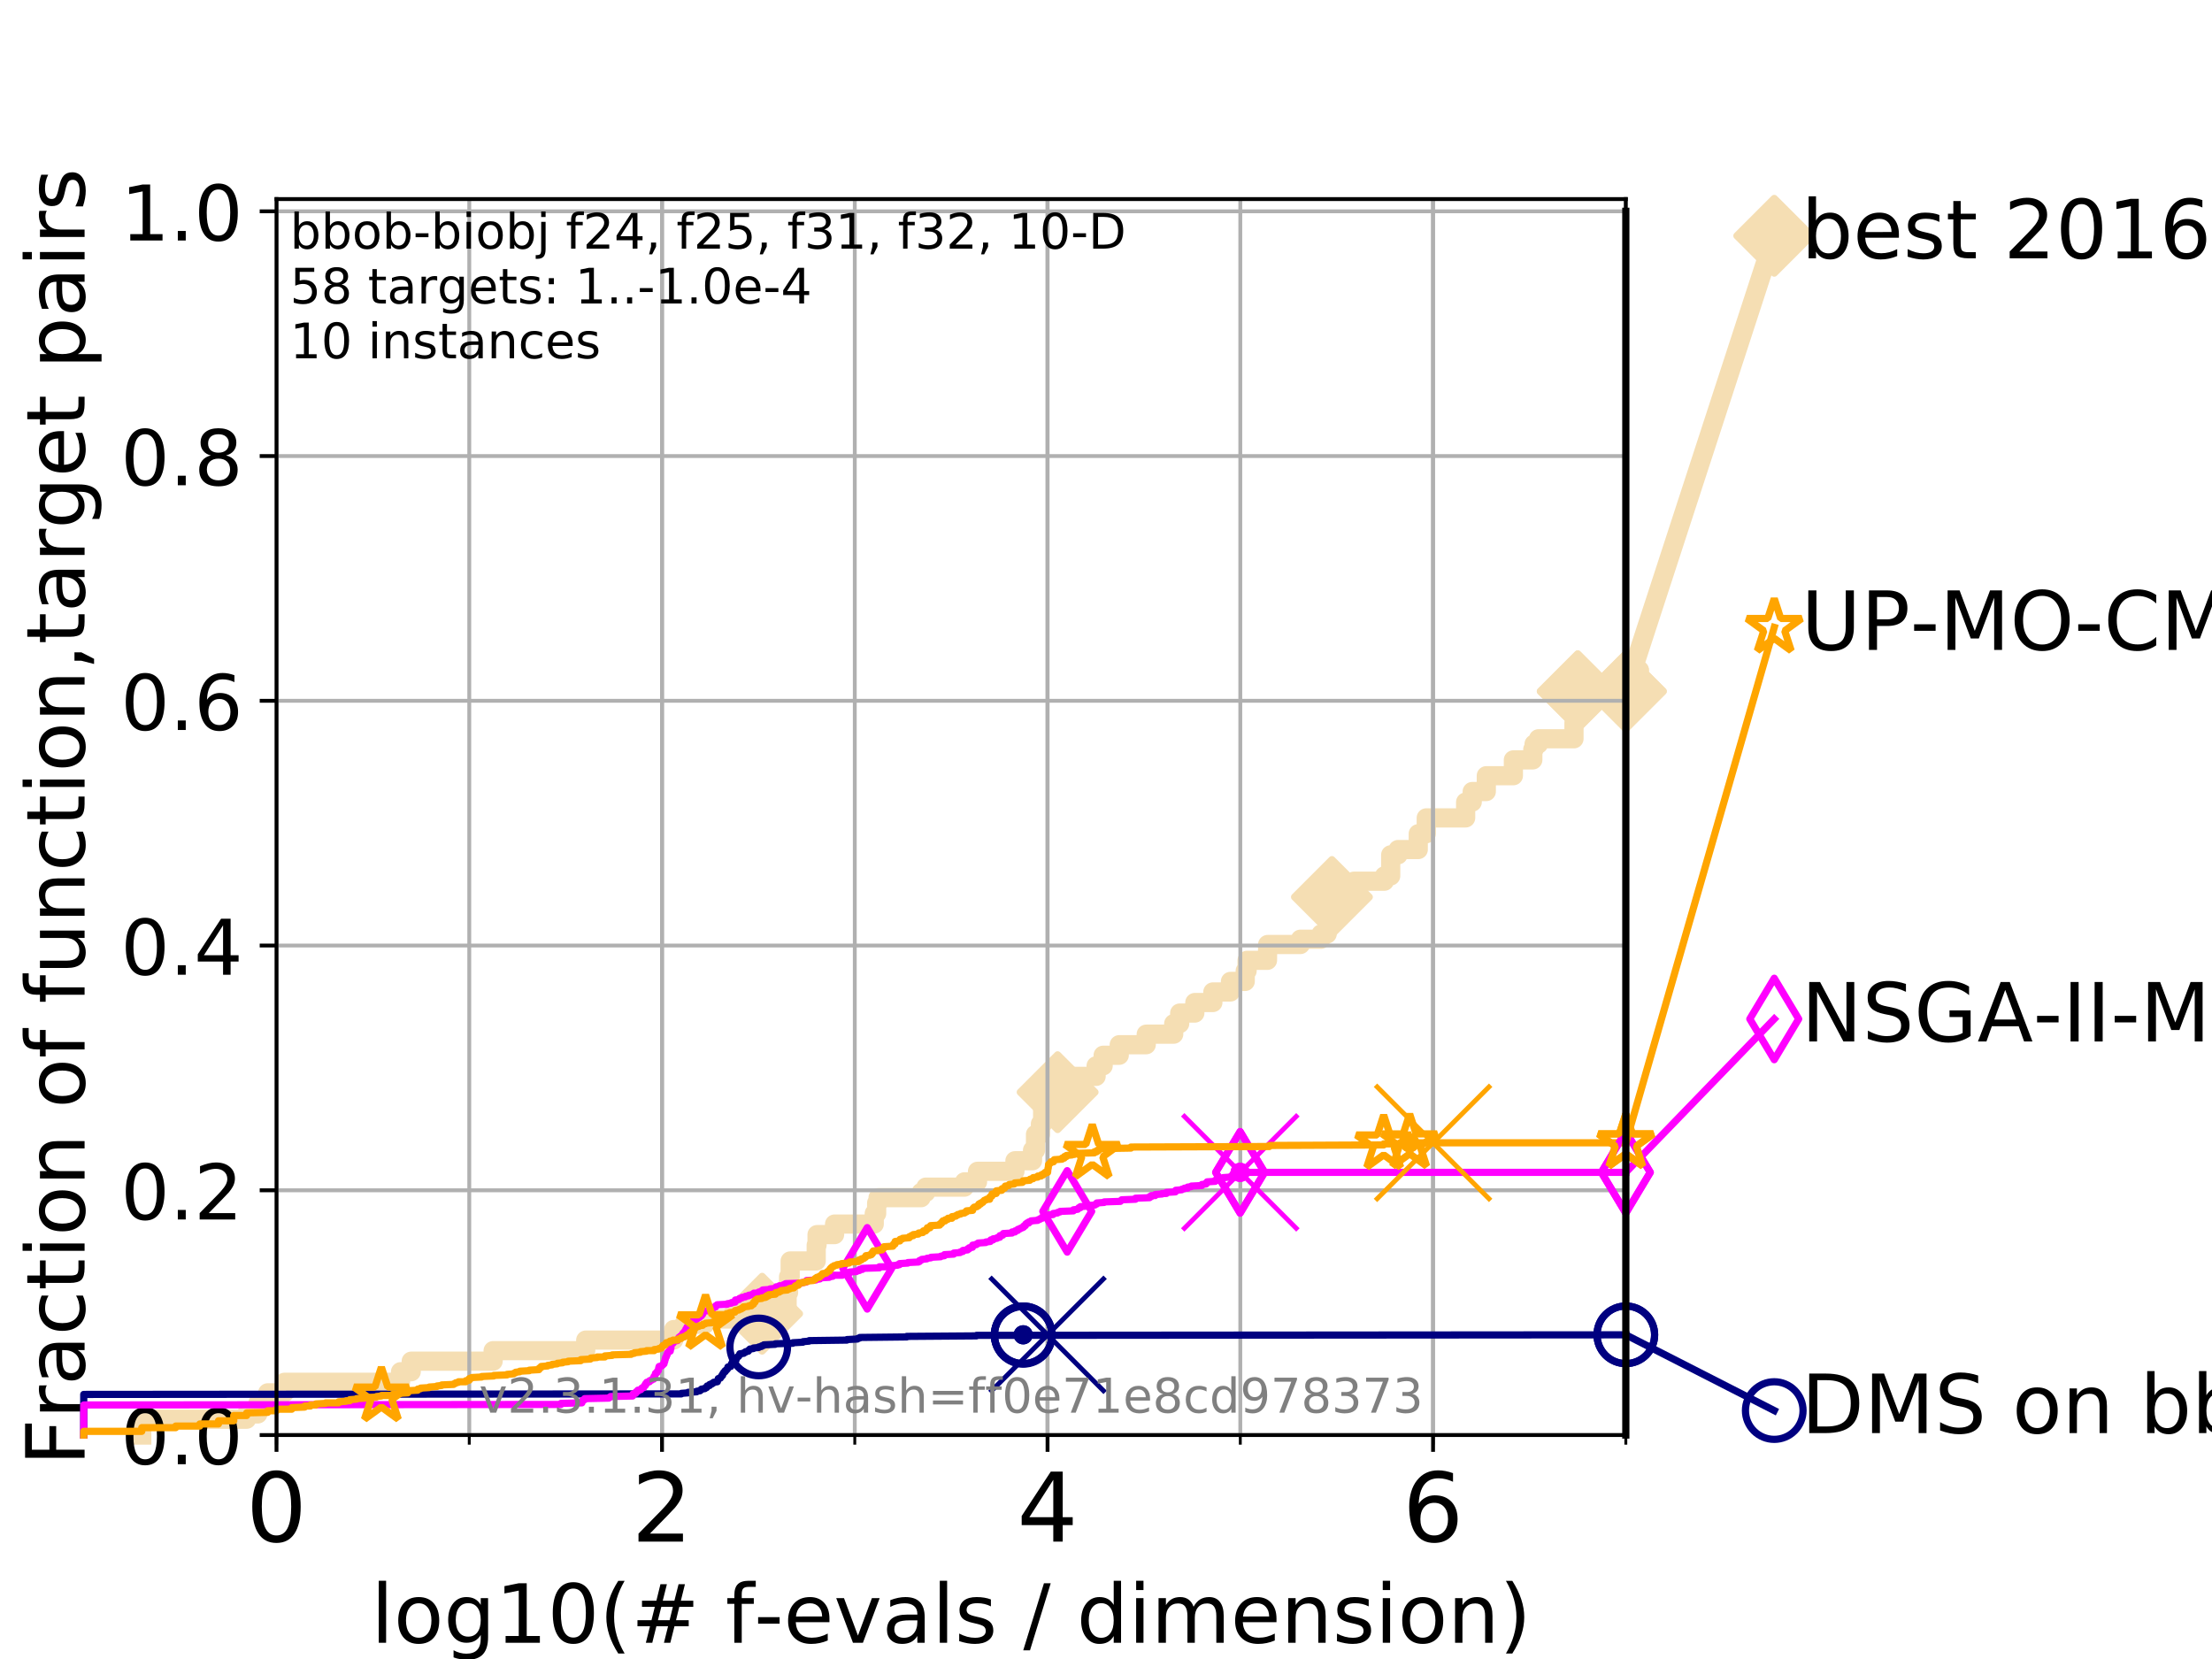<?xml version="1.0" encoding="utf-8" standalone="no"?>
<!DOCTYPE svg PUBLIC "-//W3C//DTD SVG 1.1//EN"
  "http://www.w3.org/Graphics/SVG/1.1/DTD/svg11.dtd">
<!-- Created with matplotlib (https://matplotlib.org/) -->
<svg height="345.6pt" version="1.1" viewBox="0 0 460.8 345.6" width="460.8pt" xmlns="http://www.w3.org/2000/svg" xmlns:xlink="http://www.w3.org/1999/xlink">
 <defs>
  <style type="text/css">
*{stroke-linecap:butt;stroke-linejoin:round;}
  </style>
 </defs>
 <g id="figure_1">
  <g id="patch_1">
   <path d="M 0 345.6 
L 460.8 345.6 
L 460.8 0 
L 0 0 
z
" style="fill:#ffffff;"/>
  </g>
  <g id="axes_1">
   <g id="patch_2">
    <path d="M 57.6 298.944 
L 338.688 298.944 
L 338.688 41.472 
L 57.6 41.472 
z
" style="fill:#ffffff;"/>
   </g>
   <g id="line2d_1">
    <path d="M 29.533 298.944 
L 29.533 295.648 
L 51.38 295.648 
L 51.38 294.549 
L 53.709 294.549 
L 53.709 292.351 
L 55.763 292.351 
L 55.763 290.154 
L 59.262 290.154 
L 59.262 287.956 
L 83.438 287.956 
L 83.438 285.758 
L 85.667 285.758 
L 85.667 283.561 
L 102.729 283.561 
L 102.729 281.363 
L 122.018 281.363 
L 122.018 279.166 
L 140.333 279.166 
L 140.333 276.968 
L 142.459 276.968 
L 142.459 275.869 
L 146.854 275.869 
L 146.854 274.77 
L 155.792 274.77 
L 155.792 273.671 
L 158.764 273.671 
L 158.764 272.573 
L 163.97 272.573 
L 163.97 269.276 
L 164.272 269.276 
L 164.272 265.98 
L 164.607 265.98 
L 164.607 262.683 
L 170.031 262.683 
L 170.031 259.387 
L 170.207 259.387 
L 170.207 257.189 
L 173.86 257.189 
L 173.86 254.992 
L 182.122 254.992 
L 182.122 252.794 
L 182.624 252.794 
L 182.624 250.597 
L 182.921 250.597 
L 182.921 249.498 
L 191.89 249.498 
L 191.89 248.399 
L 192.877 248.399 
L 192.877 247.3 
L 200.911 247.3 
L 200.911 246.201 
L 203.636 246.201 
L 203.636 244.004 
L 211.43 244.004 
L 211.43 241.806 
L 215.095 241.806 
L 215.095 239.609 
L 215.715 239.609 
L 215.715 236.312 
L 216.74 236.312 
L 216.74 234.115 
L 217.203 234.115 
L 217.203 230.818 
L 220.321 230.818 
L 220.321 227.522 
L 223.941 227.522 
L 223.941 224.225 
L 228.342 224.225 
L 228.342 222.028 
L 229.806 222.028 
L 229.806 219.83 
L 233.159 219.83 
L 233.159 217.632 
L 238.783 217.632 
L 238.783 215.435 
L 244.506 215.435 
L 244.506 213.237 
L 245.753 213.237 
L 245.753 211.04 
L 248.905 211.04 
L 248.905 208.842 
L 252.663 208.842 
L 252.663 206.644 
L 256.325 206.644 
L 256.325 204.447 
L 259.404 204.447 
L 259.404 202.249 
L 259.795 202.249 
L 259.795 200.052 
L 264.041 200.052 
L 264.079 196.755 
L 270.897 196.755 
L 270.897 195.656 
L 275.199 195.656 
L 275.199 194.558 
L 276.476 194.558 
L 276.476 191.261 
L 276.599 191.261 
L 276.599 187.965 
L 277.464 187.965 
L 277.464 186.866 
L 282.06 186.866 
L 282.06 183.569 
L 288.393 183.569 
L 288.393 182.471 
L 289.704 182.471 
L 289.709 178.075 
L 291.242 178.075 
L 291.242 176.977 
L 295.449 176.977 
L 295.449 173.68 
L 297.114 173.68 
L 297.114 170.384 
L 305.32 170.384 
L 305.32 167.087 
L 306.692 167.087 
L 306.692 164.89 
L 309.621 164.89 
L 309.626 161.593 
L 315.265 161.593 
L 315.265 158.297 
L 319.313 158.297 
L 319.313 156.099 
L 319.576 156.099 
L 319.576 155.001 
L 320.494 155.001 
L 320.494 153.902 
L 327.888 153.902 
L 327.888 150.605 
L 328.175 150.605 
L 328.175 147.309 
L 328.547 147.309 
L 328.547 146.21 
L 328.672 146.21 
L 328.672 144.012 
L 338.688 144.012 
L 338.688 144.012 
" style="fill:none;stroke:#f5deb3;stroke-linecap:square;stroke-width:4;"/>
   </g>
   <g id="line2d_2">
    <defs>
     <path d="M 0 7.778 
L 7.778 0 
L 0 -7.778 
L -7.778 0 
z
" id="m9c8fc0338a" style="stroke:#f5deb3;stroke-linejoin:miter;stroke-width:1.5;"/>
    </defs>
    <g>
     <use style="fill:#f5deb3;stroke:#f5deb3;stroke-linejoin:miter;stroke-width:1.5;" x="158.764" xlink:href="#m9c8fc0338a" y="273.671"/>
     <use style="fill:#f5deb3;stroke:#f5deb3;stroke-linejoin:miter;stroke-width:1.5;" x="220.321" xlink:href="#m9c8fc0338a" y="227.522"/>
     <use style="fill:#f5deb3;stroke:#f5deb3;stroke-linejoin:miter;stroke-width:1.5;" x="277.464" xlink:href="#m9c8fc0338a" y="186.866"/>
     <use style="fill:#f5deb3;stroke:#f5deb3;stroke-linejoin:miter;stroke-width:1.5;" x="328.672" xlink:href="#m9c8fc0338a" y="144.012"/>
     <use style="fill:#f5deb3;stroke:#f5deb3;stroke-linejoin:miter;stroke-width:1.5;" x="328.672" xlink:href="#m9c8fc0338a" y="144.012"/>
     <use style="fill:#f5deb3;stroke:#f5deb3;stroke-linejoin:miter;stroke-width:1.5;" x="338.688" xlink:href="#m9c8fc0338a" y="144.012"/>
    </g>
   </g>
   <g id="line2d_3">
    <path style="fill:none;stroke:#f5deb3;stroke-linecap:square;stroke-width:4;"/>
    <g/>
   </g>
   <g id="line2d_4">
    <path d="M 338.688 144.012 
L 369.608 49.12 
" style="fill:none;stroke:#f5deb3;stroke-linecap:square;stroke-width:4;"/>
    <g>
     <use style="fill:#f5deb3;stroke:#f5deb3;stroke-linejoin:miter;stroke-width:1.5;" x="338.688" xlink:href="#m9c8fc0338a" y="144.012"/>
     <use style="fill:#f5deb3;stroke:#f5deb3;stroke-linejoin:miter;stroke-width:1.5;" x="369.608" xlink:href="#m9c8fc0338a" y="49.12"/>
    </g>
   </g>
   <g id="matplotlib.axis_1">
    <g id="xtick_1">
     <g id="line2d_5">
      <path clip-path="url(#pf9dd7af69c)" d="M 57.6 298.944 
L 57.6 41.472 
" style="fill:none;stroke:#b0b0b0;stroke-linecap:square;stroke-width:0.8;"/>
     </g>
     <g id="line2d_6">
      <defs>
       <path d="M 0 0 
L 0 3.5 
" id="m33cb1cf418" style="stroke:#000000;stroke-width:0.8;"/>
      </defs>
      <g>
       <use style="stroke:#000000;stroke-width:0.8;" x="57.6" xlink:href="#m33cb1cf418" y="298.944"/>
      </g>
     </g>
     <g id="text_1">
      <!-- 0 -->
      <defs>
       <path d="M 31.781 66.406 
Q 24.172 66.406 20.328 58.906 
Q 16.5 51.422 16.5 36.375 
Q 16.5 21.391 20.328 13.891 
Q 24.172 6.391 31.781 6.391 
Q 39.453 6.391 43.281 13.891 
Q 47.125 21.391 47.125 36.375 
Q 47.125 51.422 43.281 58.906 
Q 39.453 66.406 31.781 66.406 
z
M 31.781 74.219 
Q 44.047 74.219 50.516 64.516 
Q 56.984 54.828 56.984 36.375 
Q 56.984 17.969 50.516 8.266 
Q 44.047 -1.422 31.781 -1.422 
Q 19.531 -1.422 13.062 8.266 
Q 6.594 17.969 6.594 36.375 
Q 6.594 54.828 13.062 64.516 
Q 19.531 74.219 31.781 74.219 
z
" id="DejaVuSans-48"/>
      </defs>
      <g transform="translate(51.237 321.141)scale(0.2 -0.2)">
       <use xlink:href="#DejaVuSans-48"/>
      </g>
     </g>
    </g>
    <g id="xtick_2">
     <g id="line2d_7">
      <path clip-path="url(#pf9dd7af69c)" d="M 137.911 298.944 
L 137.911 41.472 
" style="fill:none;stroke:#b0b0b0;stroke-linecap:square;stroke-width:0.8;"/>
     </g>
     <g id="line2d_8">
      <g>
       <use style="stroke:#000000;stroke-width:0.8;" x="137.911" xlink:href="#m33cb1cf418" y="298.944"/>
      </g>
     </g>
     <g id="text_2">
      <!-- 2 -->
      <defs>
       <path d="M 19.188 8.297 
L 53.609 8.297 
L 53.609 0 
L 7.328 0 
L 7.328 8.297 
Q 12.938 14.109 22.625 23.891 
Q 32.328 33.688 34.812 36.531 
Q 39.547 41.844 41.422 45.531 
Q 43.312 49.219 43.312 52.781 
Q 43.312 58.594 39.234 62.25 
Q 35.156 65.922 28.609 65.922 
Q 23.969 65.922 18.812 64.312 
Q 13.672 62.703 7.812 59.422 
L 7.812 69.391 
Q 13.766 71.781 18.938 73 
Q 24.125 74.219 28.422 74.219 
Q 39.75 74.219 46.484 68.547 
Q 53.219 62.891 53.219 53.422 
Q 53.219 48.922 51.531 44.891 
Q 49.859 40.875 45.406 35.406 
Q 44.188 33.984 37.641 27.219 
Q 31.109 20.453 19.188 8.297 
z
" id="DejaVuSans-50"/>
      </defs>
      <g transform="translate(131.548 321.141)scale(0.2 -0.2)">
       <use xlink:href="#DejaVuSans-50"/>
      </g>
     </g>
    </g>
    <g id="xtick_3">
     <g id="line2d_9">
      <path clip-path="url(#pf9dd7af69c)" d="M 218.222 298.944 
L 218.222 41.472 
" style="fill:none;stroke:#b0b0b0;stroke-linecap:square;stroke-width:0.8;"/>
     </g>
     <g id="line2d_10">
      <g>
       <use style="stroke:#000000;stroke-width:0.8;" x="218.222" xlink:href="#m33cb1cf418" y="298.944"/>
      </g>
     </g>
     <g id="text_3">
      <!-- 4 -->
      <defs>
       <path d="M 37.797 64.312 
L 12.891 25.391 
L 37.797 25.391 
z
M 35.203 72.906 
L 47.609 72.906 
L 47.609 25.391 
L 58.016 25.391 
L 58.016 17.188 
L 47.609 17.188 
L 47.609 0 
L 37.797 0 
L 37.797 17.188 
L 4.891 17.188 
L 4.891 26.703 
z
" id="DejaVuSans-52"/>
      </defs>
      <g transform="translate(211.859 321.141)scale(0.2 -0.2)">
       <use xlink:href="#DejaVuSans-52"/>
      </g>
     </g>
    </g>
    <g id="xtick_4">
     <g id="line2d_11">
      <path clip-path="url(#pf9dd7af69c)" d="M 298.533 298.944 
L 298.533 41.472 
" style="fill:none;stroke:#b0b0b0;stroke-linecap:square;stroke-width:0.8;"/>
     </g>
     <g id="line2d_12">
      <g>
       <use style="stroke:#000000;stroke-width:0.8;" x="298.533" xlink:href="#m33cb1cf418" y="298.944"/>
      </g>
     </g>
     <g id="text_4">
      <!-- 6 -->
      <defs>
       <path d="M 33.016 40.375 
Q 26.375 40.375 22.484 35.828 
Q 18.609 31.297 18.609 23.391 
Q 18.609 15.531 22.484 10.953 
Q 26.375 6.391 33.016 6.391 
Q 39.656 6.391 43.531 10.953 
Q 47.406 15.531 47.406 23.391 
Q 47.406 31.297 43.531 35.828 
Q 39.656 40.375 33.016 40.375 
z
M 52.594 71.297 
L 52.594 62.312 
Q 48.875 64.062 45.094 64.984 
Q 41.312 65.922 37.594 65.922 
Q 27.828 65.922 22.672 59.328 
Q 17.531 52.734 16.797 39.406 
Q 19.672 43.656 24.016 45.922 
Q 28.375 48.188 33.594 48.188 
Q 44.578 48.188 50.953 41.516 
Q 57.328 34.859 57.328 23.391 
Q 57.328 12.156 50.688 5.359 
Q 44.047 -1.422 33.016 -1.422 
Q 20.359 -1.422 13.672 8.266 
Q 6.984 17.969 6.984 36.375 
Q 6.984 53.656 15.188 63.938 
Q 23.391 74.219 37.203 74.219 
Q 40.922 74.219 44.703 73.484 
Q 48.484 72.75 52.594 71.297 
z
" id="DejaVuSans-54"/>
      </defs>
      <g transform="translate(292.17 321.141)scale(0.2 -0.2)">
       <use xlink:href="#DejaVuSans-54"/>
      </g>
     </g>
    </g>
    <g id="xtick_5">
     <g id="line2d_13">
      <path clip-path="url(#pf9dd7af69c)" d="M 57.6 298.944 
L 57.6 41.472 
" style="fill:none;stroke:#b0b0b0;stroke-linecap:square;stroke-width:0.8;"/>
     </g>
     <g id="line2d_14">
      <defs>
       <path d="M 0 0 
L 0 2 
" id="m88064c79ba" style="stroke:#000000;stroke-width:0.6;"/>
      </defs>
      <g>
       <use style="stroke:#000000;stroke-width:0.6;" x="57.6" xlink:href="#m88064c79ba" y="298.944"/>
      </g>
     </g>
    </g>
    <g id="xtick_6">
     <g id="line2d_15">
      <path clip-path="url(#pf9dd7af69c)" d="M 97.755 298.944 
L 97.755 41.472 
" style="fill:none;stroke:#b0b0b0;stroke-linecap:square;stroke-width:0.8;"/>
     </g>
     <g id="line2d_16">
      <g>
       <use style="stroke:#000000;stroke-width:0.6;" x="97.755" xlink:href="#m88064c79ba" y="298.944"/>
      </g>
     </g>
    </g>
    <g id="xtick_7">
     <g id="line2d_17">
      <path clip-path="url(#pf9dd7af69c)" d="M 137.911 298.944 
L 137.911 41.472 
" style="fill:none;stroke:#b0b0b0;stroke-linecap:square;stroke-width:0.8;"/>
     </g>
     <g id="line2d_18">
      <g>
       <use style="stroke:#000000;stroke-width:0.6;" x="137.911" xlink:href="#m88064c79ba" y="298.944"/>
      </g>
     </g>
    </g>
    <g id="xtick_8">
     <g id="line2d_19">
      <path clip-path="url(#pf9dd7af69c)" d="M 178.066 298.944 
L 178.066 41.472 
" style="fill:none;stroke:#b0b0b0;stroke-linecap:square;stroke-width:0.8;"/>
     </g>
     <g id="line2d_20">
      <g>
       <use style="stroke:#000000;stroke-width:0.6;" x="178.066" xlink:href="#m88064c79ba" y="298.944"/>
      </g>
     </g>
    </g>
    <g id="xtick_9">
     <g id="line2d_21">
      <path clip-path="url(#pf9dd7af69c)" d="M 218.222 298.944 
L 218.222 41.472 
" style="fill:none;stroke:#b0b0b0;stroke-linecap:square;stroke-width:0.8;"/>
     </g>
     <g id="line2d_22">
      <g>
       <use style="stroke:#000000;stroke-width:0.6;" x="218.222" xlink:href="#m88064c79ba" y="298.944"/>
      </g>
     </g>
    </g>
    <g id="xtick_10">
     <g id="line2d_23">
      <path clip-path="url(#pf9dd7af69c)" d="M 258.377 298.944 
L 258.377 41.472 
" style="fill:none;stroke:#b0b0b0;stroke-linecap:square;stroke-width:0.8;"/>
     </g>
     <g id="line2d_24">
      <g>
       <use style="stroke:#000000;stroke-width:0.6;" x="258.377" xlink:href="#m88064c79ba" y="298.944"/>
      </g>
     </g>
    </g>
    <g id="xtick_11">
     <g id="line2d_25">
      <path clip-path="url(#pf9dd7af69c)" d="M 298.533 298.944 
L 298.533 41.472 
" style="fill:none;stroke:#b0b0b0;stroke-linecap:square;stroke-width:0.8;"/>
     </g>
     <g id="line2d_26">
      <g>
       <use style="stroke:#000000;stroke-width:0.6;" x="298.533" xlink:href="#m88064c79ba" y="298.944"/>
      </g>
     </g>
    </g>
    <g id="xtick_12">
     <g id="line2d_27">
      <path clip-path="url(#pf9dd7af69c)" d="M 338.688 298.944 
L 338.688 41.472 
" style="fill:none;stroke:#b0b0b0;stroke-linecap:square;stroke-width:0.8;"/>
     </g>
     <g id="line2d_28">
      <g>
       <use style="stroke:#000000;stroke-width:0.6;" x="338.688" xlink:href="#m88064c79ba" y="298.944"/>
      </g>
     </g>
    </g>
    <g id="text_5">
     <!-- log10(# f-evals / dimension) -->
     <defs>
      <path d="M 9.422 75.984 
L 18.406 75.984 
L 18.406 0 
L 9.422 0 
z
" id="DejaVuSans-108"/>
      <path d="M 30.609 48.391 
Q 23.391 48.391 19.188 42.75 
Q 14.984 37.109 14.984 27.297 
Q 14.984 17.484 19.156 11.844 
Q 23.344 6.203 30.609 6.203 
Q 37.797 6.203 41.984 11.859 
Q 46.188 17.531 46.188 27.297 
Q 46.188 37.016 41.984 42.703 
Q 37.797 48.391 30.609 48.391 
z
M 30.609 56 
Q 42.328 56 49.016 48.375 
Q 55.719 40.766 55.719 27.297 
Q 55.719 13.875 49.016 6.219 
Q 42.328 -1.422 30.609 -1.422 
Q 18.844 -1.422 12.172 6.219 
Q 5.516 13.875 5.516 27.297 
Q 5.516 40.766 12.172 48.375 
Q 18.844 56 30.609 56 
z
" id="DejaVuSans-111"/>
      <path d="M 45.406 27.984 
Q 45.406 37.75 41.375 43.109 
Q 37.359 48.484 30.078 48.484 
Q 22.859 48.484 18.828 43.109 
Q 14.797 37.75 14.797 27.984 
Q 14.797 18.266 18.828 12.891 
Q 22.859 7.516 30.078 7.516 
Q 37.359 7.516 41.375 12.891 
Q 45.406 18.266 45.406 27.984 
z
M 54.391 6.781 
Q 54.391 -7.172 48.188 -13.984 
Q 42 -20.797 29.203 -20.797 
Q 24.469 -20.797 20.266 -20.094 
Q 16.062 -19.391 12.109 -17.922 
L 12.109 -9.188 
Q 16.062 -11.328 19.922 -12.344 
Q 23.781 -13.375 27.781 -13.375 
Q 36.625 -13.375 41.016 -8.766 
Q 45.406 -4.156 45.406 5.172 
L 45.406 9.625 
Q 42.625 4.781 38.281 2.391 
Q 33.938 0 27.875 0 
Q 17.828 0 11.672 7.656 
Q 5.516 15.328 5.516 27.984 
Q 5.516 40.672 11.672 48.328 
Q 17.828 56 27.875 56 
Q 33.938 56 38.281 53.609 
Q 42.625 51.219 45.406 46.391 
L 45.406 54.688 
L 54.391 54.688 
z
" id="DejaVuSans-103"/>
      <path d="M 12.406 8.297 
L 28.516 8.297 
L 28.516 63.922 
L 10.984 60.406 
L 10.984 69.391 
L 28.422 72.906 
L 38.281 72.906 
L 38.281 8.297 
L 54.391 8.297 
L 54.391 0 
L 12.406 0 
z
" id="DejaVuSans-49"/>
      <path d="M 31 75.875 
Q 24.469 64.656 21.281 53.656 
Q 18.109 42.672 18.109 31.391 
Q 18.109 20.125 21.312 9.062 
Q 24.516 -2 31 -13.188 
L 23.188 -13.188 
Q 15.875 -1.703 12.234 9.375 
Q 8.594 20.453 8.594 31.391 
Q 8.594 42.281 12.203 53.312 
Q 15.828 64.359 23.188 75.875 
z
" id="DejaVuSans-40"/>
      <path d="M 51.125 44 
L 36.922 44 
L 32.812 27.688 
L 47.125 27.688 
z
M 43.797 71.781 
L 38.719 51.516 
L 52.984 51.516 
L 58.109 71.781 
L 65.922 71.781 
L 60.891 51.516 
L 76.125 51.516 
L 76.125 44 
L 58.984 44 
L 54.984 27.688 
L 70.516 27.688 
L 70.516 20.219 
L 53.078 20.219 
L 48 0 
L 40.188 0 
L 45.219 20.219 
L 30.906 20.219 
L 25.875 0 
L 18.016 0 
L 23.094 20.219 
L 7.719 20.219 
L 7.719 27.688 
L 24.906 27.688 
L 29 44 
L 13.281 44 
L 13.281 51.516 
L 30.906 51.516 
L 35.891 71.781 
z
" id="DejaVuSans-35"/>
      <path id="DejaVuSans-32"/>
      <path d="M 37.109 75.984 
L 37.109 68.5 
L 28.516 68.5 
Q 23.688 68.5 21.797 66.547 
Q 19.922 64.594 19.922 59.516 
L 19.922 54.688 
L 34.719 54.688 
L 34.719 47.703 
L 19.922 47.703 
L 19.922 0 
L 10.891 0 
L 10.891 47.703 
L 2.297 47.703 
L 2.297 54.688 
L 10.891 54.688 
L 10.891 58.5 
Q 10.891 67.625 15.141 71.797 
Q 19.391 75.984 28.609 75.984 
z
" id="DejaVuSans-102"/>
      <path d="M 4.891 31.391 
L 31.203 31.391 
L 31.203 23.391 
L 4.891 23.391 
z
" id="DejaVuSans-45"/>
      <path d="M 56.203 29.594 
L 56.203 25.203 
L 14.891 25.203 
Q 15.484 15.922 20.484 11.062 
Q 25.484 6.203 34.422 6.203 
Q 39.594 6.203 44.453 7.469 
Q 49.312 8.734 54.109 11.281 
L 54.109 2.781 
Q 49.266 0.734 44.188 -0.344 
Q 39.109 -1.422 33.891 -1.422 
Q 20.797 -1.422 13.156 6.188 
Q 5.516 13.812 5.516 26.812 
Q 5.516 40.234 12.766 48.109 
Q 20.016 56 32.328 56 
Q 43.359 56 49.781 48.891 
Q 56.203 41.797 56.203 29.594 
z
M 47.219 32.234 
Q 47.125 39.594 43.094 43.984 
Q 39.062 48.391 32.422 48.391 
Q 24.906 48.391 20.391 44.141 
Q 15.875 39.891 15.188 32.172 
z
" id="DejaVuSans-101"/>
      <path d="M 2.984 54.688 
L 12.5 54.688 
L 29.594 8.797 
L 46.688 54.688 
L 56.203 54.688 
L 35.688 0 
L 23.484 0 
z
" id="DejaVuSans-118"/>
      <path d="M 34.281 27.484 
Q 23.391 27.484 19.188 25 
Q 14.984 22.516 14.984 16.5 
Q 14.984 11.719 18.141 8.906 
Q 21.297 6.109 26.703 6.109 
Q 34.188 6.109 38.703 11.406 
Q 43.219 16.703 43.219 25.484 
L 43.219 27.484 
z
M 52.203 31.203 
L 52.203 0 
L 43.219 0 
L 43.219 8.297 
Q 40.141 3.328 35.547 0.953 
Q 30.953 -1.422 24.312 -1.422 
Q 15.922 -1.422 10.953 3.297 
Q 6 8.016 6 15.922 
Q 6 25.141 12.172 29.828 
Q 18.359 34.516 30.609 34.516 
L 43.219 34.516 
L 43.219 35.406 
Q 43.219 41.609 39.141 45 
Q 35.062 48.391 27.688 48.391 
Q 23 48.391 18.547 47.266 
Q 14.109 46.141 10.016 43.891 
L 10.016 52.203 
Q 14.938 54.109 19.578 55.047 
Q 24.219 56 28.609 56 
Q 40.484 56 46.344 49.844 
Q 52.203 43.703 52.203 31.203 
z
" id="DejaVuSans-97"/>
      <path d="M 44.281 53.078 
L 44.281 44.578 
Q 40.484 46.531 36.375 47.5 
Q 32.281 48.484 27.875 48.484 
Q 21.188 48.484 17.844 46.438 
Q 14.5 44.391 14.5 40.281 
Q 14.5 37.156 16.891 35.375 
Q 19.281 33.594 26.516 31.984 
L 29.594 31.297 
Q 39.156 29.25 43.188 25.516 
Q 47.219 21.781 47.219 15.094 
Q 47.219 7.469 41.188 3.016 
Q 35.156 -1.422 24.609 -1.422 
Q 20.219 -1.422 15.453 -0.562 
Q 10.688 0.297 5.422 2 
L 5.422 11.281 
Q 10.406 8.688 15.234 7.391 
Q 20.062 6.109 24.812 6.109 
Q 31.156 6.109 34.562 8.281 
Q 37.984 10.453 37.984 14.406 
Q 37.984 18.062 35.516 20.016 
Q 33.062 21.969 24.703 23.781 
L 21.578 24.516 
Q 13.234 26.266 9.516 29.906 
Q 5.812 33.547 5.812 39.891 
Q 5.812 47.609 11.281 51.797 
Q 16.75 56 26.812 56 
Q 31.781 56 36.172 55.266 
Q 40.578 54.547 44.281 53.078 
z
" id="DejaVuSans-115"/>
      <path d="M 25.391 72.906 
L 33.688 72.906 
L 8.297 -9.281 
L 0 -9.281 
z
" id="DejaVuSans-47"/>
      <path d="M 45.406 46.391 
L 45.406 75.984 
L 54.391 75.984 
L 54.391 0 
L 45.406 0 
L 45.406 8.203 
Q 42.578 3.328 38.25 0.953 
Q 33.938 -1.422 27.875 -1.422 
Q 17.969 -1.422 11.734 6.484 
Q 5.516 14.406 5.516 27.297 
Q 5.516 40.188 11.734 48.094 
Q 17.969 56 27.875 56 
Q 33.938 56 38.25 53.625 
Q 42.578 51.266 45.406 46.391 
z
M 14.797 27.297 
Q 14.797 17.391 18.875 11.75 
Q 22.953 6.109 30.078 6.109 
Q 37.203 6.109 41.297 11.75 
Q 45.406 17.391 45.406 27.297 
Q 45.406 37.203 41.297 42.844 
Q 37.203 48.484 30.078 48.484 
Q 22.953 48.484 18.875 42.844 
Q 14.797 37.203 14.797 27.297 
z
" id="DejaVuSans-100"/>
      <path d="M 9.422 54.688 
L 18.406 54.688 
L 18.406 0 
L 9.422 0 
z
M 9.422 75.984 
L 18.406 75.984 
L 18.406 64.594 
L 9.422 64.594 
z
" id="DejaVuSans-105"/>
      <path d="M 52 44.188 
Q 55.375 50.25 60.062 53.125 
Q 64.75 56 71.094 56 
Q 79.641 56 84.281 50.016 
Q 88.922 44.047 88.922 33.016 
L 88.922 0 
L 79.891 0 
L 79.891 32.719 
Q 79.891 40.578 77.094 44.375 
Q 74.312 48.188 68.609 48.188 
Q 61.625 48.188 57.562 43.547 
Q 53.516 38.922 53.516 30.906 
L 53.516 0 
L 44.484 0 
L 44.484 32.719 
Q 44.484 40.625 41.703 44.406 
Q 38.922 48.188 33.109 48.188 
Q 26.219 48.188 22.156 43.531 
Q 18.109 38.875 18.109 30.906 
L 18.109 0 
L 9.078 0 
L 9.078 54.688 
L 18.109 54.688 
L 18.109 46.188 
Q 21.188 51.219 25.484 53.609 
Q 29.781 56 35.688 56 
Q 41.656 56 45.828 52.969 
Q 50 49.953 52 44.188 
z
" id="DejaVuSans-109"/>
      <path d="M 54.891 33.016 
L 54.891 0 
L 45.906 0 
L 45.906 32.719 
Q 45.906 40.484 42.875 44.328 
Q 39.844 48.188 33.797 48.188 
Q 26.516 48.188 22.312 43.547 
Q 18.109 38.922 18.109 30.906 
L 18.109 0 
L 9.078 0 
L 9.078 54.688 
L 18.109 54.688 
L 18.109 46.188 
Q 21.344 51.125 25.703 53.562 
Q 30.078 56 35.797 56 
Q 45.219 56 50.047 50.172 
Q 54.891 44.344 54.891 33.016 
z
" id="DejaVuSans-110"/>
      <path d="M 8.016 75.875 
L 15.828 75.875 
Q 23.141 64.359 26.781 53.312 
Q 30.422 42.281 30.422 31.391 
Q 30.422 20.453 26.781 9.375 
Q 23.141 -1.703 15.828 -13.188 
L 8.016 -13.188 
Q 14.5 -2 17.703 9.062 
Q 20.906 20.125 20.906 31.391 
Q 20.906 42.672 17.703 53.656 
Q 14.5 64.656 8.016 75.875 
z
" id="DejaVuSans-41"/>
     </defs>
     <g transform="translate(77.303 342.218)scale(0.17 -0.17)">
      <use xlink:href="#DejaVuSans-108"/>
      <use x="27.783" xlink:href="#DejaVuSans-111"/>
      <use x="88.965" xlink:href="#DejaVuSans-103"/>
      <use x="152.441" xlink:href="#DejaVuSans-49"/>
      <use x="216.064" xlink:href="#DejaVuSans-48"/>
      <use x="279.688" xlink:href="#DejaVuSans-40"/>
      <use x="318.701" xlink:href="#DejaVuSans-35"/>
      <use x="402.49" xlink:href="#DejaVuSans-32"/>
      <use x="434.277" xlink:href="#DejaVuSans-102"/>
      <use x="469.404" xlink:href="#DejaVuSans-45"/>
      <use x="505.488" xlink:href="#DejaVuSans-101"/>
      <use x="567.012" xlink:href="#DejaVuSans-118"/>
      <use x="626.191" xlink:href="#DejaVuSans-97"/>
      <use x="687.471" xlink:href="#DejaVuSans-108"/>
      <use x="715.254" xlink:href="#DejaVuSans-115"/>
      <use x="767.354" xlink:href="#DejaVuSans-32"/>
      <use x="799.141" xlink:href="#DejaVuSans-47"/>
      <use x="832.832" xlink:href="#DejaVuSans-32"/>
      <use x="864.619" xlink:href="#DejaVuSans-100"/>
      <use x="928.096" xlink:href="#DejaVuSans-105"/>
      <use x="955.879" xlink:href="#DejaVuSans-109"/>
      <use x="1053.291" xlink:href="#DejaVuSans-101"/>
      <use x="1114.814" xlink:href="#DejaVuSans-110"/>
      <use x="1178.193" xlink:href="#DejaVuSans-115"/>
      <use x="1230.293" xlink:href="#DejaVuSans-105"/>
      <use x="1258.076" xlink:href="#DejaVuSans-111"/>
      <use x="1319.258" xlink:href="#DejaVuSans-110"/>
      <use x="1382.637" xlink:href="#DejaVuSans-41"/>
     </g>
    </g>
   </g>
   <g id="matplotlib.axis_2">
    <g id="ytick_1">
     <g id="line2d_29">
      <path clip-path="url(#pf9dd7af69c)" d="M 57.6 298.944 
L 338.688 298.944 
" style="fill:none;stroke:#b0b0b0;stroke-linecap:square;stroke-width:0.8;"/>
     </g>
     <g id="line2d_30">
      <defs>
       <path d="M 0 0 
L -3.5 0 
" id="m38692286ba" style="stroke:#000000;stroke-width:0.8;"/>
      </defs>
      <g>
       <use style="stroke:#000000;stroke-width:0.8;" x="57.6" xlink:href="#m38692286ba" y="298.944"/>
      </g>
     </g>
     <g id="text_6">
      <!-- 0.0 -->
      <defs>
       <path d="M 10.688 12.406 
L 21 12.406 
L 21 0 
L 10.688 0 
z
" id="DejaVuSans-46"/>
      </defs>
      <g transform="translate(25.155 305.023)scale(0.16 -0.16)">
       <use xlink:href="#DejaVuSans-48"/>
       <use x="63.623" xlink:href="#DejaVuSans-46"/>
       <use x="95.41" xlink:href="#DejaVuSans-48"/>
      </g>
     </g>
    </g>
    <g id="ytick_2">
     <g id="line2d_31">
      <path clip-path="url(#pf9dd7af69c)" d="M 57.6 247.959 
L 338.688 247.959 
" style="fill:none;stroke:#b0b0b0;stroke-linecap:square;stroke-width:0.8;"/>
     </g>
     <g id="line2d_32">
      <g>
       <use style="stroke:#000000;stroke-width:0.8;" x="57.6" xlink:href="#m38692286ba" y="247.959"/>
      </g>
     </g>
     <g id="text_7">
      <!-- 0.2 -->
      <g transform="translate(25.155 254.038)scale(0.16 -0.16)">
       <use xlink:href="#DejaVuSans-48"/>
       <use x="63.623" xlink:href="#DejaVuSans-46"/>
       <use x="95.41" xlink:href="#DejaVuSans-50"/>
      </g>
     </g>
    </g>
    <g id="ytick_3">
     <g id="line2d_33">
      <path clip-path="url(#pf9dd7af69c)" d="M 57.6 196.975 
L 338.688 196.975 
" style="fill:none;stroke:#b0b0b0;stroke-linecap:square;stroke-width:0.8;"/>
     </g>
     <g id="line2d_34">
      <g>
       <use style="stroke:#000000;stroke-width:0.8;" x="57.6" xlink:href="#m38692286ba" y="196.975"/>
      </g>
     </g>
     <g id="text_8">
      <!-- 0.4 -->
      <g transform="translate(25.155 203.054)scale(0.16 -0.16)">
       <use xlink:href="#DejaVuSans-48"/>
       <use x="63.623" xlink:href="#DejaVuSans-46"/>
       <use x="95.41" xlink:href="#DejaVuSans-52"/>
      </g>
     </g>
    </g>
    <g id="ytick_4">
     <g id="line2d_35">
      <path clip-path="url(#pf9dd7af69c)" d="M 57.6 145.99 
L 338.688 145.99 
" style="fill:none;stroke:#b0b0b0;stroke-linecap:square;stroke-width:0.8;"/>
     </g>
     <g id="line2d_36">
      <g>
       <use style="stroke:#000000;stroke-width:0.8;" x="57.6" xlink:href="#m38692286ba" y="145.99"/>
      </g>
     </g>
     <g id="text_9">
      <!-- 0.6 -->
      <g transform="translate(25.155 152.069)scale(0.16 -0.16)">
       <use xlink:href="#DejaVuSans-48"/>
       <use x="63.623" xlink:href="#DejaVuSans-46"/>
       <use x="95.41" xlink:href="#DejaVuSans-54"/>
      </g>
     </g>
    </g>
    <g id="ytick_5">
     <g id="line2d_37">
      <path clip-path="url(#pf9dd7af69c)" d="M 57.6 95.006 
L 338.688 95.006 
" style="fill:none;stroke:#b0b0b0;stroke-linecap:square;stroke-width:0.8;"/>
     </g>
     <g id="line2d_38">
      <g>
       <use style="stroke:#000000;stroke-width:0.8;" x="57.6" xlink:href="#m38692286ba" y="95.006"/>
      </g>
     </g>
     <g id="text_10">
      <!-- 0.8 -->
      <defs>
       <path d="M 31.781 34.625 
Q 24.75 34.625 20.719 30.859 
Q 16.703 27.094 16.703 20.516 
Q 16.703 13.922 20.719 10.156 
Q 24.75 6.391 31.781 6.391 
Q 38.812 6.391 42.859 10.172 
Q 46.922 13.969 46.922 20.516 
Q 46.922 27.094 42.891 30.859 
Q 38.875 34.625 31.781 34.625 
z
M 21.922 38.812 
Q 15.578 40.375 12.031 44.719 
Q 8.5 49.078 8.5 55.328 
Q 8.5 64.062 14.719 69.141 
Q 20.953 74.219 31.781 74.219 
Q 42.672 74.219 48.875 69.141 
Q 55.078 64.062 55.078 55.328 
Q 55.078 49.078 51.531 44.719 
Q 48 40.375 41.703 38.812 
Q 48.828 37.156 52.797 32.312 
Q 56.781 27.484 56.781 20.516 
Q 56.781 9.906 50.312 4.234 
Q 43.844 -1.422 31.781 -1.422 
Q 19.734 -1.422 13.25 4.234 
Q 6.781 9.906 6.781 20.516 
Q 6.781 27.484 10.781 32.312 
Q 14.797 37.156 21.922 38.812 
z
M 18.312 54.391 
Q 18.312 48.734 21.844 45.562 
Q 25.391 42.391 31.781 42.391 
Q 38.141 42.391 41.719 45.562 
Q 45.312 48.734 45.312 54.391 
Q 45.312 60.062 41.719 63.234 
Q 38.141 66.406 31.781 66.406 
Q 25.391 66.406 21.844 63.234 
Q 18.312 60.062 18.312 54.391 
z
" id="DejaVuSans-56"/>
      </defs>
      <g transform="translate(25.155 101.085)scale(0.16 -0.16)">
       <use xlink:href="#DejaVuSans-48"/>
       <use x="63.623" xlink:href="#DejaVuSans-46"/>
       <use x="95.41" xlink:href="#DejaVuSans-56"/>
      </g>
     </g>
    </g>
    <g id="ytick_6">
     <g id="line2d_39">
      <path clip-path="url(#pf9dd7af69c)" d="M 57.6 44.021 
L 338.688 44.021 
" style="fill:none;stroke:#b0b0b0;stroke-linecap:square;stroke-width:0.8;"/>
     </g>
     <g id="line2d_40">
      <g>
       <use style="stroke:#000000;stroke-width:0.8;" x="57.6" xlink:href="#m38692286ba" y="44.021"/>
      </g>
     </g>
     <g id="text_11">
      <!-- 1.0 -->
      <g transform="translate(25.155 50.1)scale(0.16 -0.16)">
       <use xlink:href="#DejaVuSans-49"/>
       <use x="63.623" xlink:href="#DejaVuSans-46"/>
       <use x="95.41" xlink:href="#DejaVuSans-48"/>
      </g>
     </g>
    </g>
    <g id="text_12">
     <!-- Fraction of function,target pairs -->
     <defs>
      <path d="M 9.812 72.906 
L 51.703 72.906 
L 51.703 64.594 
L 19.672 64.594 
L 19.672 43.109 
L 48.578 43.109 
L 48.578 34.812 
L 19.672 34.812 
L 19.672 0 
L 9.812 0 
z
" id="DejaVuSans-70"/>
      <path d="M 41.109 46.297 
Q 39.594 47.172 37.812 47.578 
Q 36.031 48 33.891 48 
Q 26.266 48 22.188 43.047 
Q 18.109 38.094 18.109 28.812 
L 18.109 0 
L 9.078 0 
L 9.078 54.688 
L 18.109 54.688 
L 18.109 46.188 
Q 20.953 51.172 25.484 53.578 
Q 30.031 56 36.531 56 
Q 37.453 56 38.578 55.875 
Q 39.703 55.766 41.062 55.516 
z
" id="DejaVuSans-114"/>
      <path d="M 48.781 52.594 
L 48.781 44.188 
Q 44.969 46.297 41.141 47.344 
Q 37.312 48.391 33.406 48.391 
Q 24.656 48.391 19.812 42.844 
Q 14.984 37.312 14.984 27.297 
Q 14.984 17.281 19.812 11.734 
Q 24.656 6.203 33.406 6.203 
Q 37.312 6.203 41.141 7.25 
Q 44.969 8.297 48.781 10.406 
L 48.781 2.094 
Q 45.016 0.344 40.984 -0.531 
Q 36.969 -1.422 32.422 -1.422 
Q 20.062 -1.422 12.781 6.344 
Q 5.516 14.109 5.516 27.297 
Q 5.516 40.672 12.859 48.328 
Q 20.219 56 33.016 56 
Q 37.156 56 41.109 55.141 
Q 45.062 54.297 48.781 52.594 
z
" id="DejaVuSans-99"/>
      <path d="M 18.312 70.219 
L 18.312 54.688 
L 36.812 54.688 
L 36.812 47.703 
L 18.312 47.703 
L 18.312 18.016 
Q 18.312 11.328 20.141 9.422 
Q 21.969 7.516 27.594 7.516 
L 36.812 7.516 
L 36.812 0 
L 27.594 0 
Q 17.188 0 13.234 3.875 
Q 9.281 7.766 9.281 18.016 
L 9.281 47.703 
L 2.688 47.703 
L 2.688 54.688 
L 9.281 54.688 
L 9.281 70.219 
z
" id="DejaVuSans-116"/>
      <path d="M 8.5 21.578 
L 8.5 54.688 
L 17.484 54.688 
L 17.484 21.922 
Q 17.484 14.156 20.5 10.266 
Q 23.531 6.391 29.594 6.391 
Q 36.859 6.391 41.078 11.031 
Q 45.312 15.672 45.312 23.688 
L 45.312 54.688 
L 54.297 54.688 
L 54.297 0 
L 45.312 0 
L 45.312 8.406 
Q 42.047 3.422 37.719 1 
Q 33.406 -1.422 27.688 -1.422 
Q 18.266 -1.422 13.375 4.438 
Q 8.5 10.297 8.5 21.578 
z
M 31.109 56 
z
" id="DejaVuSans-117"/>
      <path d="M 11.719 12.406 
L 22.016 12.406 
L 22.016 4 
L 14.016 -11.625 
L 7.719 -11.625 
L 11.719 4 
z
" id="DejaVuSans-44"/>
      <path d="M 18.109 8.203 
L 18.109 -20.797 
L 9.078 -20.797 
L 9.078 54.688 
L 18.109 54.688 
L 18.109 46.391 
Q 20.953 51.266 25.266 53.625 
Q 29.594 56 35.594 56 
Q 45.562 56 51.781 48.094 
Q 58.016 40.188 58.016 27.297 
Q 58.016 14.406 51.781 6.484 
Q 45.562 -1.422 35.594 -1.422 
Q 29.594 -1.422 25.266 0.953 
Q 20.953 3.328 18.109 8.203 
z
M 48.688 27.297 
Q 48.688 37.203 44.609 42.844 
Q 40.531 48.484 33.406 48.484 
Q 26.266 48.484 22.188 42.844 
Q 18.109 37.203 18.109 27.297 
Q 18.109 17.391 22.188 11.75 
Q 26.266 6.109 33.406 6.109 
Q 40.531 6.109 44.609 11.75 
Q 48.688 17.391 48.688 27.297 
z
" id="DejaVuSans-112"/>
     </defs>
     <g transform="translate(17.62 305.347)rotate(-90)scale(0.17 -0.17)">
      <use xlink:href="#DejaVuSans-70"/>
      <use x="57.41" xlink:href="#DejaVuSans-114"/>
      <use x="98.523" xlink:href="#DejaVuSans-97"/>
      <use x="159.803" xlink:href="#DejaVuSans-99"/>
      <use x="214.783" xlink:href="#DejaVuSans-116"/>
      <use x="253.992" xlink:href="#DejaVuSans-105"/>
      <use x="281.775" xlink:href="#DejaVuSans-111"/>
      <use x="342.957" xlink:href="#DejaVuSans-110"/>
      <use x="406.336" xlink:href="#DejaVuSans-32"/>
      <use x="438.123" xlink:href="#DejaVuSans-111"/>
      <use x="499.305" xlink:href="#DejaVuSans-102"/>
      <use x="534.51" xlink:href="#DejaVuSans-32"/>
      <use x="566.297" xlink:href="#DejaVuSans-102"/>
      <use x="601.502" xlink:href="#DejaVuSans-117"/>
      <use x="664.881" xlink:href="#DejaVuSans-110"/>
      <use x="728.26" xlink:href="#DejaVuSans-99"/>
      <use x="783.24" xlink:href="#DejaVuSans-116"/>
      <use x="822.449" xlink:href="#DejaVuSans-105"/>
      <use x="850.232" xlink:href="#DejaVuSans-111"/>
      <use x="911.414" xlink:href="#DejaVuSans-110"/>
      <use x="974.793" xlink:href="#DejaVuSans-44"/>
      <use x="1006.58" xlink:href="#DejaVuSans-116"/>
      <use x="1045.789" xlink:href="#DejaVuSans-97"/>
      <use x="1107.068" xlink:href="#DejaVuSans-114"/>
      <use x="1148.166" xlink:href="#DejaVuSans-103"/>
      <use x="1211.643" xlink:href="#DejaVuSans-101"/>
      <use x="1273.166" xlink:href="#DejaVuSans-116"/>
      <use x="1312.375" xlink:href="#DejaVuSans-32"/>
      <use x="1344.162" xlink:href="#DejaVuSans-112"/>
      <use x="1407.639" xlink:href="#DejaVuSans-97"/>
      <use x="1468.918" xlink:href="#DejaVuSans-105"/>
      <use x="1496.701" xlink:href="#DejaVuSans-114"/>
      <use x="1537.814" xlink:href="#DejaVuSans-115"/>
     </g>
    </g>
   </g>
   <g id="line2d_41">
    <defs>
     <path d="M 0 1.5 
C 0.398 1.5 0.779 1.342 1.061 1.061 
C 1.342 0.779 1.5 0.398 1.5 0 
C 1.5 -0.398 1.342 -0.779 1.061 -1.061 
C 0.779 -1.342 0.398 -1.5 0 -1.5 
C -0.398 -1.5 -0.779 -1.342 -1.061 -1.061 
C -1.342 -0.779 -1.5 -0.398 -1.5 0 
C -1.5 0.398 -1.342 0.779 -1.061 1.061 
C -0.779 1.342 -0.398 1.5 0 1.5 
z
" id="meff1e928b4" style="stroke:#f5deb3;"/>
    </defs>
    <g>
     <use style="fill:#f5deb3;stroke:#f5deb3;" x="341.503" xlink:href="#meff1e928b4" y="139.617"/>
     <use style="fill:#f5deb3;stroke:#f5deb3;" x="341.503" xlink:href="#meff1e928b4" y="139.617"/>
    </g>
   </g>
   <g id="line2d_42">
    <defs>
     <path d="M 0 1.5 
C 0.398 1.5 0.779 1.342 1.061 1.061 
C 1.342 0.779 1.5 0.398 1.5 0 
C 1.5 -0.398 1.342 -0.779 1.061 -1.061 
C 0.779 -1.342 0.398 -1.5 0 -1.5 
C -0.398 -1.5 -0.779 -1.342 -1.061 -1.061 
C -1.342 -0.779 -1.5 -0.398 -1.5 0 
C -1.5 0.398 -1.342 0.779 -1.061 1.061 
C -0.779 1.342 -0.398 1.5 0 1.5 
z
" id="me9a0341d73" style="stroke:#000080;"/>
    </defs>
    <g>
     <use style="fill:#000080;stroke:#000080;" x="213.149" xlink:href="#me9a0341d73" y="278.067"/>
     <use style="fill:#000080;stroke:#000080;" x="213.149" xlink:href="#me9a0341d73" y="278.067"/>
    </g>
   </g>
   <g id="line2d_43">
    <path d="M 17.445 298.944 
L 17.445 290.483 
L 141.941 290.373 
L 141.941 290.263 
L 143.337 290.154 
L 143.337 290.044 
L 145.132 289.934 
L 145.132 289.824 
L 145.855 289.714 
L 145.855 289.604 
L 146.118 289.494 
L 146.118 289.384 
L 146.844 289.275 
L 146.844 289.165 
L 147.216 289.055 
L 147.308 288.725 
L 147.849 288.615 
L 147.849 288.395 
L 148.345 288.286 
L 148.345 288.176 
L 148.668 288.066 
L 148.668 287.956 
L 149.441 287.846 
L 149.548 287.516 
L 149.602 287.407 
L 149.62 287.187 
L 150.077 287.077 
L 150.077 286.967 
L 150.233 286.857 
L 150.293 286.637 
L 150.523 286.528 
L 150.565 286.198 
L 150.716 286.088 
L 150.775 285.868 
L 151.056 285.758 
L 151.056 285.539 
L 151.333 285.429 
L 151.333 285.319 
L 151.534 285.209 
L 151.637 284.769 
L 152.238 284.66 
L 152.284 284.33 
L 152.368 284.22 
L 152.368 284.11 
L 152.512 284 
L 152.542 283.78 
L 152.744 283.671 
L 152.826 283.451 
L 153.33 283.341 
L 153.417 282.901 
L 153.581 282.792 
L 153.581 282.682 
L 153.848 282.572 
L 153.939 282.352 
L 154.112 282.242 
L 154.112 282.022 
L 154.952 281.913 
L 154.952 281.803 
L 155.316 281.693 
L 155.316 281.583 
L 155.898 281.473 
L 155.966 281.253 
L 156.206 281.143 
L 156.206 281.033 
L 156.965 280.924 
L 156.965 280.814 
L 158.059 280.704 
L 158.059 280.594 
L 158.658 280.484 
L 158.658 280.374 
L 159.124 280.264 
L 159.124 280.154 
L 161.506 280.045 
L 161.506 279.935 
L 165.164 279.825 
L 165.164 279.715 
L 167.269 279.605 
L 167.269 279.495 
L 168.558 279.385 
L 168.558 279.275 
L 176.425 279.166 
L 176.425 279.056 
L 178.619 278.946 
L 178.619 278.836 
L 179.124 278.726 
L 179.124 278.616 
L 188.897 278.506 
L 188.897 278.396 
L 203.42 278.286 
L 203.42 278.177 
L 338.688 278.067 
L 338.688 278.067 
" style="fill:none;stroke:#000080;stroke-linecap:square;stroke-width:1.5;"/>
   </g>
   <g id="line2d_44">
    <defs>
     <path d="M 0 6 
C 1.591 6 3.117 5.368 4.243 4.243 
C 5.368 3.117 6 1.591 6 0 
C 6 -1.591 5.368 -3.117 4.243 -4.243 
C 3.117 -5.368 1.591 -6 0 -6 
C -1.591 -6 -3.117 -5.368 -4.243 -4.243 
C -5.368 -3.117 -6 -1.591 -6 0 
C -6 1.591 -5.368 3.117 -4.243 4.243 
C -3.117 5.368 -1.591 6 0 6 
z
" id="m6ed066dd48" style="stroke:#000080;stroke-width:1.5;"/>
    </defs>
    <g>
     <use style="fill-opacity:0;stroke:#000080;stroke-width:1.5;" x="158.059" xlink:href="#m6ed066dd48" y="280.594"/>
     <use style="fill-opacity:0;stroke:#000080;stroke-width:1.5;" x="213.149" xlink:href="#m6ed066dd48" y="278.177"/>
     <use style="fill-opacity:0;stroke:#000080;stroke-width:1.5;" x="213.149" xlink:href="#m6ed066dd48" y="278.067"/>
     <use style="fill-opacity:0;stroke:#000080;stroke-width:1.5;" x="213.149" xlink:href="#m6ed066dd48" y="278.067"/>
     <use style="fill-opacity:0;stroke:#000080;stroke-width:1.5;" x="338.688" xlink:href="#m6ed066dd48" y="278.067"/>
    </g>
   </g>
   <g id="line2d_45">
    <path style="fill:none;stroke:#000080;stroke-linecap:square;stroke-width:1.5;"/>
    <g/>
   </g>
   <g id="line2d_46">
    <path clip-path="url(#pf9dd7af69c)" d="M 218.223 278.067 
" style="fill:none;stroke:#000080;stroke-linecap:square;stroke-width:1.5;"/>
    <defs>
     <path d="M -12 12 
L 12 -12 
M -12 -12 
L 12 12 
" id="m1f42d4b5af" style="stroke:#000080;"/>
    </defs>
    <g clip-path="url(#pf9dd7af69c)">
     <use style="fill:#000080;stroke:#000080;" x="218.223" xlink:href="#m1f42d4b5af" y="278.067"/>
    </g>
   </g>
   <g id="line2d_47">
    <defs>
     <path d="M 0 1.5 
C 0.398 1.5 0.779 1.342 1.061 1.061 
C 1.342 0.779 1.5 0.398 1.5 0 
C 1.5 -0.398 1.342 -0.779 1.061 -1.061 
C 0.779 -1.342 0.398 -1.5 0 -1.5 
C -0.398 -1.5 -0.779 -1.342 -1.061 -1.061 
C -1.342 -0.779 -1.5 -0.398 -1.5 0 
C -1.5 0.398 -1.342 0.779 -1.061 1.061 
C -0.779 1.342 -0.398 1.5 0 1.5 
z
" id="mc147ef92ee" style="stroke:#ff00ff;"/>
    </defs>
    <g>
     <use style="fill:#ff00ff;stroke:#ff00ff;" x="258.341" xlink:href="#mc147ef92ee" y="244.224"/>
     <use style="fill:#ff00ff;stroke:#ff00ff;" x="258.341" xlink:href="#mc147ef92ee" y="244.224"/>
    </g>
   </g>
   <g id="line2d_48">
    <path d="M 17.445 298.944 
L 17.445 292.681 
L 116.856 292.571 
L 116.856 292.351 
L 121.219 292.241 
L 121.31 291.912 
L 121.4 291.802 
L 121.4 291.692 
L 121.8 291.582 
L 121.8 291.362 
L 126.839 291.252 
L 126.839 291.142 
L 127.197 291.033 
L 127.197 290.923 
L 131.79 290.813 
L 131.864 290.373 
L 132.423 290.263 
L 132.518 289.934 
L 132.871 289.824 
L 132.871 289.604 
L 133.488 289.494 
L 133.488 289.384 
L 133.689 289.275 
L 133.689 289.165 
L 134.106 289.055 
L 134.193 288.725 
L 134.45 288.615 
L 134.471 288.286 
L 134.661 288.286 
L 134.724 287.956 
L 135.301 287.846 
L 135.321 287.626 
L 135.741 287.516 
L 135.741 287.407 
L 136.17 287.297 
L 136.228 286.747 
L 136.419 286.637 
L 136.495 286.308 
L 136.551 286.198 
L 136.551 286.088 
L 136.85 285.978 
L 136.943 285.648 
L 137.144 285.539 
L 137.235 284.879 
L 137.308 284.769 
L 137.308 284.66 
L 137.858 284.55 
L 137.858 284.44 
L 138.102 284.33 
L 138.102 284.22 
L 138.324 284.11 
L 138.392 283.671 
L 138.46 283.671 
L 138.561 283.121 
L 138.612 283.121 
L 138.645 282.792 
L 138.795 282.682 
L 138.894 282.242 
L 138.976 282.242 
L 139.042 281.803 
L 139.253 281.693 
L 139.253 281.583 
L 139.62 281.473 
L 139.715 280.924 
L 139.762 280.924 
L 139.825 279.935 
L 140.211 279.825 
L 140.272 279.605 
L 140.514 279.495 
L 140.514 279.385 
L 141.134 279.275 
L 141.192 279.056 
L 141.364 278.946 
L 141.407 278.616 
L 141.676 278.506 
L 141.676 278.396 
L 142.01 278.286 
L 142.065 278.067 
L 142.257 278.067 
L 142.257 277.737 
L 142.607 277.627 
L 142.647 277.298 
L 142.818 277.188 
L 142.884 276.858 
L 143.067 276.748 
L 143.132 276.418 
L 143.439 276.309 
L 143.439 276.199 
L 143.853 276.089 
L 143.903 275.869 
L 144.173 275.759 
L 144.258 275.32 
L 144.367 275.32 
L 144.367 275.1 
L 144.959 274.99 
L 144.982 274.77 
L 145.373 274.66 
L 145.43 274.441 
L 145.711 274.441 
L 145.711 274.221 
L 146.129 274.111 
L 146.129 273.891 
L 146.378 273.781 
L 146.421 273.342 
L 146.644 273.232 
L 146.644 273.122 
L 147.996 273.012 
L 148.015 272.792 
L 148.44 272.683 
L 148.44 272.573 
L 148.658 272.463 
L 148.658 272.353 
L 149.086 272.243 
L 149.086 272.023 
L 149.396 271.913 
L 149.396 271.804 
L 151.526 271.694 
L 151.526 271.584 
L 152.345 271.474 
L 152.345 271.364 
L 153.135 271.254 
L 153.186 270.815 
L 153.974 270.705 
L 154.05 270.485 
L 154.574 270.375 
L 154.574 270.265 
L 155.297 270.155 
L 155.297 270.045 
L 155.972 269.936 
L 155.972 269.826 
L 156.723 269.716 
L 156.723 269.606 
L 157.041 269.496 
L 157.041 269.386 
L 158.031 269.386 
L 158.031 269.166 
L 158.567 269.057 
L 158.567 268.947 
L 158.885 268.837 
L 158.885 268.727 
L 160.399 268.617 
L 160.399 268.507 
L 161.452 268.397 
L 161.452 268.287 
L 161.69 268.177 
L 161.69 268.068 
L 162.346 268.068 
L 162.346 267.848 
L 163.21 267.848 
L 163.21 267.628 
L 163.65 267.518 
L 163.65 267.408 
L 166.991 267.298 
L 166.991 267.189 
L 167.917 267.079 
L 167.917 266.969 
L 168.032 266.969 
L 168.032 266.749 
L 169.989 266.639 
L 169.989 266.529 
L 170.809 266.419 
L 170.809 266.2 
L 172.747 266.09 
L 172.747 265.98 
L 173.492 265.87 
L 173.492 265.65 
L 175.475 265.65 
L 175.475 265.43 
L 176.005 265.321 
L 176.005 265.211 
L 176.971 265.211 
L 176.971 264.991 
L 178.43 264.881 
L 178.43 264.771 
L 179.054 264.661 
L 179.054 264.442 
L 179.647 264.442 
L 179.647 264.222 
L 183.198 264.112 
L 183.198 263.892 
L 185.711 263.892 
L 185.711 263.672 
L 186.999 263.562 
L 186.999 263.453 
L 187.385 263.453 
L 187.385 263.233 
L 189.119 263.123 
L 189.119 263.013 
L 191.332 262.903 
L 191.332 262.793 
L 191.568 262.793 
L 191.568 262.574 
L 192.013 262.464 
L 192.013 262.354 
L 193.085 262.244 
L 193.085 262.134 
L 193.945 262.024 
L 193.945 261.914 
L 195.953 261.804 
L 195.953 261.695 
L 196.745 261.585 
L 196.745 261.365 
L 198.683 261.255 
L 198.683 261.035 
L 200.02 260.925 
L 200.02 260.815 
L 200.591 260.706 
L 200.591 260.486 
L 201.578 260.376 
L 201.578 260.156 
L 201.886 260.156 
L 201.886 259.936 
L 202.582 259.827 
L 202.612 259.387 
L 203.402 259.277 
L 203.402 259.167 
L 203.758 259.057 
L 203.758 258.947 
L 205.377 258.838 
L 205.377 258.728 
L 206.312 258.618 
L 206.408 258.288 
L 206.89 258.288 
L 206.89 258.068 
L 207.697 257.959 
L 207.697 257.849 
L 208.287 257.739 
L 208.294 257.409 
L 208.907 257.299 
L 209.002 256.97 
L 210.833 256.86 
L 210.833 256.64 
L 211.445 256.64 
L 211.445 256.42 
L 212.037 256.31 
L 212.037 256.091 
L 212.548 255.981 
L 212.548 255.871 
L 213.017 255.761 
L 213.017 255.651 
L 213.228 255.651 
L 213.228 255.431 
L 213.608 255.321 
L 213.666 254.992 
L 213.933 254.882 
L 213.933 254.772 
L 214.316 254.772 
L 214.316 254.552 
L 214.776 254.442 
L 214.776 254.333 
L 216.18 254.223 
L 216.18 254.113 
L 216.635 254.003 
L 216.635 253.893 
L 217.113 253.783 
L 217.113 253.563 
L 218.021 253.453 
L 218.027 253.124 
L 219.37 253.014 
L 219.37 252.794 
L 220.305 252.684 
L 220.305 252.574 
L 220.83 252.465 
L 220.83 252.355 
L 223.607 252.245 
L 223.607 252.025 
L 224.519 251.915 
L 224.519 251.805 
L 224.735 251.695 
L 224.735 251.586 
L 225.071 251.586 
L 225.071 251.366 
L 226.396 251.256 
L 226.396 251.146 
L 228.079 251.036 
L 228.079 250.926 
L 228.482 250.816 
L 228.482 250.597 
L 230.029 250.487 
L 230.029 250.377 
L 233.397 250.267 
L 233.397 250.157 
L 233.67 250.047 
L 233.67 249.937 
L 236.541 249.827 
L 236.541 249.608 
L 239.478 249.498 
L 239.478 249.278 
L 239.839 249.278 
L 239.839 249.058 
L 240.643 249.058 
L 240.643 248.838 
L 242.091 248.729 
L 242.091 248.619 
L 242.987 248.619 
L 242.987 248.399 
L 244.86 248.289 
L 244.915 247.959 
L 246.184 247.85 
L 246.184 247.74 
L 246.729 247.63 
L 246.729 247.52 
L 247.393 247.52 
L 247.393 247.3 
L 248.176 247.19 
L 248.176 247.08 
L 250.374 246.971 
L 250.374 246.751 
L 251.258 246.641 
L 251.258 246.421 
L 251.469 246.421 
L 251.469 246.201 
L 253.164 246.091 
L 253.164 245.872 
L 253.709 245.872 
L 253.709 245.652 
L 254.766 245.542 
L 254.766 245.322 
L 256.318 245.212 
L 256.318 245.103 
L 256.753 244.993 
L 256.788 244.663 
L 257.623 244.663 
L 257.623 244.443 
L 258.341 244.443 
L 258.341 244.224 
L 338.688 244.224 
L 338.688 244.224 
" style="fill:none;stroke:#ff00ff;stroke-linecap:square;stroke-width:1.5;"/>
   </g>
   <g id="line2d_49">
    <defs>
     <path d="M 0 8.485 
L 5.091 0 
L 0 -8.485 
L -5.091 0 
z
" id="m5ea2f6fa52" style="stroke:#ff00ff;stroke-linejoin:miter;stroke-width:1.5;"/>
    </defs>
    <g>
     <use style="fill-opacity:0;stroke:#ff00ff;stroke-linejoin:miter;stroke-width:1.5;" x="180.661" xlink:href="#m5ea2f6fa52" y="264.222"/>
     <use style="fill-opacity:0;stroke:#ff00ff;stroke-linejoin:miter;stroke-width:1.5;" x="222.322" xlink:href="#m5ea2f6fa52" y="252.355"/>
     <use style="fill-opacity:0;stroke:#ff00ff;stroke-linejoin:miter;stroke-width:1.5;" x="258.341" xlink:href="#m5ea2f6fa52" y="244.224"/>
     <use style="fill-opacity:0;stroke:#ff00ff;stroke-linejoin:miter;stroke-width:1.5;" x="258.341" xlink:href="#m5ea2f6fa52" y="244.224"/>
     <use style="fill-opacity:0;stroke:#ff00ff;stroke-linejoin:miter;stroke-width:1.5;" x="338.688" xlink:href="#m5ea2f6fa52" y="244.224"/>
    </g>
   </g>
   <g id="line2d_50">
    <path style="fill:none;stroke:#ff00ff;stroke-linecap:square;stroke-width:1.5;"/>
    <g/>
   </g>
   <g id="line2d_51">
    <path clip-path="url(#pf9dd7af69c)" d="M 258.378 244.224 
" style="fill:none;stroke:#ff00ff;stroke-linecap:square;stroke-width:1.5;"/>
    <defs>
     <path d="M -12 12 
L 12 -12 
M -12 -12 
L 12 12 
" id="mce77f74ccd" style="stroke:#ff00ff;"/>
    </defs>
    <g clip-path="url(#pf9dd7af69c)">
     <use style="fill:#ff00ff;stroke:#ff00ff;" x="258.378" xlink:href="#mce77f74ccd" y="244.224"/>
    </g>
   </g>
   <g id="line2d_52">
    <defs>
     <path d="M 0 1.5 
C 0.398 1.5 0.779 1.342 1.061 1.061 
C 1.342 0.779 1.5 0.398 1.5 0 
C 1.5 -0.398 1.342 -0.779 1.061 -1.061 
C 0.779 -1.342 0.398 -1.5 0 -1.5 
C -0.398 -1.5 -0.779 -1.342 -1.061 -1.061 
C -1.342 -0.779 -1.5 -0.398 -1.5 0 
C -1.5 0.398 -1.342 0.779 -1.061 1.061 
C -0.779 1.342 -0.398 1.5 0 1.5 
z
" id="m3716841834" style="stroke:#ffa500;"/>
    </defs>
    <g>
     <use style="fill:#ffa500;stroke:#ffa500;" x="293.66" xlink:href="#m3716841834" y="238.07"/>
     <use style="fill:#ffa500;stroke:#ffa500;" x="293.66" xlink:href="#m3716841834" y="238.07"/>
    </g>
   </g>
   <g id="line2d_53">
    <path d="M 17.445 298.944 
L 17.445 298.175 
L 29.533 298.175 
L 29.533 297.406 
L 36.604 297.406 
L 36.604 297.076 
L 41.621 297.076 
L 41.621 296.637 
L 45.512 296.637 
L 45.512 295.977 
L 48.692 295.977 
L 48.692 294.878 
L 51.38 294.878 
L 51.38 294.329 
L 55.763 294.219 
L 55.763 293.889 
L 57.6 293.889 
L 57.6 293.56 
L 60.78 293.56 
L 60.78 293.23 
L 63.468 293.12 
L 63.468 292.901 
L 64.671 292.901 
L 64.671 292.681 
L 65.797 292.681 
L 65.797 292.461 
L 67.851 292.351 
L 67.851 292.241 
L 70.539 292.241 
L 70.539 292.022 
L 72.125 291.912 
L 72.125 291.802 
L 72.868 291.802 
L 72.868 291.582 
L 74.263 291.472 
L 74.263 291.362 
L 76.168 291.252 
L 76.168 291.142 
L 78.421 291.033 
L 78.421 290.923 
L 79.447 290.813 
L 79.447 290.703 
L 81.776 290.703 
L 81.776 290.483 
L 83.037 290.373 
L 83.037 290.263 
L 84.956 290.154 
L 84.956 289.714 
L 87.01 289.604 
L 87.01 289.384 
L 87.644 289.275 
L 87.644 289.165 
L 89.419 289.055 
L 89.419 288.945 
L 91.03 288.835 
L 91.03 288.725 
L 92.027 288.615 
L 92.027 288.505 
L 94.506 288.395 
L 94.506 288.286 
L 94.921 288.176 
L 94.921 288.066 
L 95.526 287.956 
L 95.526 287.846 
L 97.044 287.846 
L 97.044 287.626 
L 97.755 287.516 
L 97.755 287.187 
L 98.271 287.077 
L 98.271 286.967 
L 100.344 286.857 
L 100.344 286.747 
L 102.859 286.637 
L 102.859 286.528 
L 105.622 286.418 
L 105.622 286.308 
L 107.009 286.198 
L 107.009 286.088 
L 107.415 285.978 
L 107.415 285.868 
L 108.294 285.758 
L 108.294 285.648 
L 110.274 285.539 
L 110.274 285.429 
L 112.281 285.319 
L 112.356 284.989 
L 112.73 284.879 
L 112.73 284.66 
L 114.08 284.55 
L 114.08 284.44 
L 115.012 284.33 
L 115.012 284.22 
L 116.081 284.11 
L 116.081 284 
L 117.203 283.89 
L 117.203 283.78 
L 118.364 283.671 
L 118.364 283.561 
L 120.991 283.451 
L 120.991 283.231 
L 122.989 283.121 
L 123.071 282.901 
L 124.407 282.792 
L 124.407 282.682 
L 125.996 282.682 
L 125.996 282.462 
L 127.548 282.352 
L 127.548 282.242 
L 131.49 282.132 
L 131.49 282.022 
L 132.158 281.913 
L 132.158 281.803 
L 133.398 281.693 
L 133.398 281.583 
L 134.682 281.473 
L 134.682 281.363 
L 136.266 281.363 
L 136.266 281.143 
L 137.235 281.033 
L 137.235 280.924 
L 137.823 280.814 
L 137.928 280.484 
L 138.119 280.374 
L 138.119 280.264 
L 138.628 280.154 
L 138.728 279.935 
L 138.778 279.935 
L 138.778 279.715 
L 139.541 279.605 
L 139.557 279.385 
L 140.196 279.275 
L 140.196 279.166 
L 141.221 279.166 
L 141.221 278.946 
L 141.9 278.836 
L 141.9 278.616 
L 142.54 278.506 
L 142.54 278.396 
L 143.041 278.286 
L 143.119 278.067 
L 143.528 277.957 
L 143.528 277.847 
L 143.741 277.737 
L 143.766 277.517 
L 144.161 277.407 
L 144.173 277.188 
L 144.463 277.078 
L 144.475 276.638 
L 145.028 276.528 
L 145.028 276.418 
L 145.576 276.309 
L 145.576 276.199 
L 146.388 276.089 
L 146.442 275.869 
L 146.979 275.759 
L 146.979 275.649 
L 148.44 275.539 
L 148.44 275.43 
L 148.92 275.32 
L 148.92 275.21 
L 149.575 275.1 
L 149.575 274.99 
L 149.92 274.88 
L 149.946 274.66 
L 150.25 274.551 
L 150.25 274.441 
L 150.557 274.331 
L 150.557 274.221 
L 151.015 274.111 
L 151.015 274.001 
L 151.317 273.891 
L 151.341 273.671 
L 152.006 273.562 
L 152.006 273.452 
L 153.106 273.342 
L 153.149 273.012 
L 153.918 272.902 
L 153.918 272.792 
L 154.433 272.683 
L 154.433 272.573 
L 154.801 272.463 
L 154.867 272.243 
L 155.985 272.133 
L 155.985 272.023 
L 156.533 272.023 
L 156.533 271.804 
L 156.959 271.694 
L 157.029 271.254 
L 157.284 271.254 
L 157.387 270.815 
L 157.698 270.705 
L 157.698 270.595 
L 158.711 270.485 
L 158.711 270.375 
L 159.497 270.265 
L 159.497 270.155 
L 159.708 270.155 
L 159.708 269.936 
L 160.128 269.936 
L 160.128 269.716 
L 161.538 269.606 
L 161.596 269.276 
L 162.346 269.166 
L 162.346 269.057 
L 162.746 268.947 
L 162.746 268.837 
L 164.044 268.727 
L 164.044 268.617 
L 164.517 268.507 
L 164.517 268.397 
L 165.364 268.287 
L 165.364 268.177 
L 165.594 268.068 
L 165.679 267.848 
L 166.32 267.738 
L 166.429 267.298 
L 167.472 267.189 
L 167.472 267.079 
L 168.23 266.969 
L 168.23 266.859 
L 169.44 266.749 
L 169.44 266.639 
L 169.839 266.529 
L 169.839 266.309 
L 170.158 266.2 
L 170.158 266.09 
L 170.69 266.09 
L 170.69 265.87 
L 171.056 265.76 
L 171.056 265.65 
L 171.335 265.54 
L 171.335 265.321 
L 172.135 265.211 
L 172.135 265.101 
L 172.393 264.991 
L 172.393 264.881 
L 172.787 264.771 
L 172.787 264.551 
L 172.914 264.551 
L 172.914 264.332 
L 173.11 264.332 
L 173.11 264.112 
L 173.363 264.002 
L 173.363 263.892 
L 173.731 263.782 
L 173.731 263.672 
L 174.338 263.562 
L 174.338 263.453 
L 175.296 263.343 
L 175.296 263.233 
L 176.89 263.123 
L 176.948 262.903 
L 178.914 262.793 
L 178.939 262.464 
L 179.446 262.464 
L 179.446 262.244 
L 180.008 262.134 
L 180.008 262.024 
L 180.307 261.914 
L 180.377 261.585 
L 181.252 261.475 
L 181.252 261.365 
L 181.54 261.365 
L 181.54 261.145 
L 181.742 261.145 
L 181.757 260.815 
L 181.92 260.815 
L 181.92 260.596 
L 183.201 260.486 
L 183.201 260.376 
L 183.763 260.376 
L 183.763 260.156 
L 184.083 260.046 
L 184.126 259.717 
L 186.004 259.607 
L 186.004 259.387 
L 186.125 259.387 
L 186.125 259.167 
L 186.442 259.167 
L 186.476 258.618 
L 187.462 258.508 
L 187.498 258.178 
L 188.024 258.068 
L 188.024 257.959 
L 189.419 257.849 
L 189.419 257.629 
L 189.838 257.519 
L 189.838 257.409 
L 190.244 257.409 
L 190.244 257.189 
L 191.306 257.08 
L 191.366 256.86 
L 192.261 256.75 
L 192.353 256.42 
L 192.853 256.42 
L 192.853 256.2 
L 193.171 256.091 
L 193.186 255.761 
L 193.745 255.761 
L 193.856 255.321 
L 195.75 255.212 
L 195.75 254.992 
L 196.115 254.882 
L 196.115 254.662 
L 196.414 254.552 
L 196.414 254.333 
L 196.906 254.333 
L 196.906 254.113 
L 197.463 254.003 
L 197.494 253.783 
L 198.304 253.783 
L 198.31 253.453 
L 199.118 253.344 
L 199.118 253.234 
L 199.496 253.124 
L 199.496 253.014 
L 200.119 252.904 
L 200.119 252.794 
L 200.945 252.684 
L 200.945 252.574 
L 201.336 252.465 
L 201.336 252.245 
L 202.624 252.135 
L 202.713 251.695 
L 202.931 251.586 
L 202.931 251.476 
L 203.523 251.366 
L 203.523 251.256 
L 203.866 251.146 
L 203.92 250.816 
L 204.284 250.816 
L 204.284 250.597 
L 204.733 250.487 
L 204.82 250.267 
L 205.052 250.157 
L 205.052 250.047 
L 205.501 249.937 
L 205.501 249.827 
L 206.165 249.827 
L 206.173 249.388 
L 206.397 249.278 
L 206.397 249.168 
L 206.63 249.168 
L 206.664 248.729 
L 207.525 248.619 
L 207.553 248.069 
L 208.69 247.959 
L 208.728 247.63 
L 209.282 247.52 
L 209.282 247.41 
L 209.415 247.3 
L 209.415 247.08 
L 210.14 246.971 
L 210.232 246.751 
L 211.309 246.641 
L 211.388 246.421 
L 212.977 246.311 
L 212.977 246.201 
L 213.115 246.201 
L 213.115 245.982 
L 214.538 245.872 
L 214.579 245.652 
L 215.219 245.542 
L 215.219 245.322 
L 216.197 245.212 
L 216.197 244.993 
L 216.86 244.993 
L 216.86 244.773 
L 217.271 244.773 
L 217.271 244.553 
L 217.725 244.443 
L 217.725 244.224 
L 218.231 244.224 
L 218.325 243.344 
L 218.369 243.344 
L 218.436 242.575 
L 218.657 242.465 
L 218.764 242.246 
L 218.919 242.246 
L 218.919 242.026 
L 219.467 242.026 
L 219.467 241.806 
L 219.61 241.806 
L 219.61 241.586 
L 221.242 241.476 
L 221.242 241.257 
L 221.702 241.257 
L 221.741 240.927 
L 222.15 240.927 
L 222.15 240.707 
L 223.322 240.597 
L 223.322 240.488 
L 223.831 240.488 
L 223.831 240.268 
L 227.982 240.158 
L 227.982 239.938 
L 228.462 239.938 
L 228.462 239.718 
L 228.797 239.718 
L 228.797 239.499 
L 229.077 239.499 
L 229.077 239.279 
L 235.592 239.169 
L 235.592 238.949 
L 264.426 238.839 
L 264.426 238.62 
L 288.247 238.51 
L 288.247 238.29 
L 293.66 238.29 
L 293.66 238.07 
L 338.688 238.07 
L 338.688 238.07 
" style="fill:none;stroke:#ffa500;stroke-linecap:square;stroke-width:1.5;"/>
   </g>
   <g id="line2d_54">
    <defs>
     <path d="M 0 -6 
L -1.347 -1.854 
L -5.706 -1.854 
L -2.18 0.708 
L -3.527 4.854 
L -0 2.292 
L 3.527 4.854 
L 2.18 0.708 
L 5.706 -1.854 
L 1.347 -1.854 
z
" id="mdf36d8efa3" style="stroke:#ffa500;stroke-linejoin:bevel;stroke-width:1.5;"/>
    </defs>
    <g>
     <use style="fill-opacity:0;stroke:#ffa500;stroke-linejoin:bevel;stroke-width:1.5;" x="79.447" xlink:href="#mdf36d8efa3" y="290.813"/>
     <use style="fill-opacity:0;stroke:#ffa500;stroke-linejoin:bevel;stroke-width:1.5;" x="146.979" xlink:href="#mdf36d8efa3" y="275.759"/>
     <use style="fill-opacity:0;stroke:#ffa500;stroke-linejoin:bevel;stroke-width:1.5;" x="227.539" xlink:href="#mdf36d8efa3" y="240.268"/>
     <use style="fill-opacity:0;stroke:#ffa500;stroke-linejoin:bevel;stroke-width:1.5;" x="288.247" xlink:href="#mdf36d8efa3" y="238.29"/>
     <use style="fill-opacity:0;stroke:#ffa500;stroke-linejoin:bevel;stroke-width:1.5;" x="293.66" xlink:href="#mdf36d8efa3" y="238.07"/>
     <use style="fill-opacity:0;stroke:#ffa500;stroke-linejoin:bevel;stroke-width:1.5;" x="338.688" xlink:href="#mdf36d8efa3" y="238.07"/>
    </g>
   </g>
   <g id="line2d_55">
    <path style="fill:none;stroke:#ffa500;stroke-linecap:square;stroke-width:1.5;"/>
    <g/>
   </g>
   <g id="line2d_56">
    <path clip-path="url(#pf9dd7af69c)" d="M 298.533 238.07 
" style="fill:none;stroke:#ffa500;stroke-linecap:square;stroke-width:1.5;"/>
    <defs>
     <path d="M -12 12 
L 12 -12 
M -12 -12 
L 12 12 
" id="m7ce1778f9c" style="stroke:#ffa500;"/>
    </defs>
    <g clip-path="url(#pf9dd7af69c)">
     <use style="fill:#ffa500;stroke:#ffa500;" x="298.533" xlink:href="#m7ce1778f9c" y="238.07"/>
    </g>
   </g>
   <g id="line2d_57">
    <path d="M 338.688 278.067 
L 369.608 293.846 
" style="fill:none;stroke:#000080;stroke-linecap:square;stroke-width:1.5;"/>
    <g>
     <use style="fill-opacity:0;stroke:#000080;stroke-width:1.5;" x="338.688" xlink:href="#m6ed066dd48" y="278.067"/>
     <use style="fill-opacity:0;stroke:#000080;stroke-width:1.5;" x="369.608" xlink:href="#m6ed066dd48" y="293.846"/>
    </g>
   </g>
   <g id="line2d_58">
    <path d="M 338.688 244.224 
L 369.608 212.27 
" style="fill:none;stroke:#ff00ff;stroke-linecap:square;stroke-width:1.5;"/>
    <g>
     <use style="fill-opacity:0;stroke:#ff00ff;stroke-linejoin:miter;stroke-width:1.5;" x="338.688" xlink:href="#m5ea2f6fa52" y="244.224"/>
     <use style="fill-opacity:0;stroke:#ff00ff;stroke-linejoin:miter;stroke-width:1.5;" x="369.608" xlink:href="#m5ea2f6fa52" y="212.27"/>
    </g>
   </g>
   <g id="line2d_59">
    <path d="M 338.688 238.07 
L 369.608 130.695 
" style="fill:none;stroke:#ffa500;stroke-linecap:square;stroke-width:1.5;"/>
    <g>
     <use style="fill-opacity:0;stroke:#ffa500;stroke-linejoin:bevel;stroke-width:1.5;" x="338.688" xlink:href="#mdf36d8efa3" y="238.07"/>
     <use style="fill-opacity:0;stroke:#ffa500;stroke-linejoin:bevel;stroke-width:1.5;" x="369.608" xlink:href="#mdf36d8efa3" y="130.695"/>
    </g>
   </g>
   <g id="line2d_60">
    <path d="M 338.688 298.944 
L 338.688 44.021 
" style="fill:none;stroke:#000000;stroke-linecap:square;stroke-width:1.5;"/>
   </g>
   <g id="patch_3">
    <path d="M 57.6 298.944 
L 57.6 41.472 
" style="fill:none;stroke:#000000;stroke-linecap:square;stroke-linejoin:miter;stroke-width:0.8;"/>
   </g>
   <g id="patch_4">
    <path d="M 338.688 298.944 
L 338.688 41.472 
" style="fill:none;stroke:#000000;stroke-linecap:square;stroke-linejoin:miter;stroke-width:0.8;"/>
   </g>
   <g id="patch_5">
    <path d="M 57.6 298.944 
L 338.688 298.944 
" style="fill:none;stroke:#000000;stroke-linecap:square;stroke-linejoin:miter;stroke-width:0.8;"/>
   </g>
   <g id="patch_6">
    <path d="M 57.6 41.472 
L 338.688 41.472 
" style="fill:none;stroke:#000000;stroke-linecap:square;stroke-linejoin:miter;stroke-width:0.8;"/>
   </g>
   <g id="text_13">
    <!-- DMS on bb -->
    <defs>
     <path d="M 19.672 64.797 
L 19.672 8.109 
L 31.594 8.109 
Q 46.688 8.109 53.688 14.938 
Q 60.688 21.781 60.688 36.531 
Q 60.688 51.172 53.688 57.984 
Q 46.688 64.797 31.594 64.797 
z
M 9.812 72.906 
L 30.078 72.906 
Q 51.266 72.906 61.172 64.094 
Q 71.094 55.281 71.094 36.531 
Q 71.094 17.672 61.125 8.828 
Q 51.172 0 30.078 0 
L 9.812 0 
z
" id="DejaVuSans-68"/>
     <path d="M 9.812 72.906 
L 24.516 72.906 
L 43.109 23.297 
L 61.812 72.906 
L 76.516 72.906 
L 76.516 0 
L 66.891 0 
L 66.891 64.016 
L 48.094 14.016 
L 38.188 14.016 
L 19.391 64.016 
L 19.391 0 
L 9.812 0 
z
" id="DejaVuSans-77"/>
     <path d="M 53.516 70.516 
L 53.516 60.891 
Q 47.906 63.578 42.922 64.891 
Q 37.938 66.219 33.297 66.219 
Q 25.25 66.219 20.875 63.094 
Q 16.5 59.969 16.5 54.203 
Q 16.5 49.359 19.406 46.891 
Q 22.312 44.438 30.422 42.922 
L 36.375 41.703 
Q 47.406 39.594 52.656 34.297 
Q 57.906 29 57.906 20.125 
Q 57.906 9.516 50.797 4.047 
Q 43.703 -1.422 29.984 -1.422 
Q 24.812 -1.422 18.969 -0.25 
Q 13.141 0.922 6.891 3.219 
L 6.891 13.375 
Q 12.891 10.016 18.656 8.297 
Q 24.422 6.594 29.984 6.594 
Q 38.422 6.594 43.016 9.906 
Q 47.609 13.234 47.609 19.391 
Q 47.609 24.75 44.312 27.781 
Q 41.016 30.812 33.5 32.328 
L 27.484 33.5 
Q 16.453 35.688 11.516 40.375 
Q 6.594 45.062 6.594 53.422 
Q 6.594 63.094 13.406 68.656 
Q 20.219 74.219 32.172 74.219 
Q 37.312 74.219 42.625 73.281 
Q 47.953 72.359 53.516 70.516 
z
" id="DejaVuSans-83"/>
     <path d="M 48.688 27.297 
Q 48.688 37.203 44.609 42.844 
Q 40.531 48.484 33.406 48.484 
Q 26.266 48.484 22.188 42.844 
Q 18.109 37.203 18.109 27.297 
Q 18.109 17.391 22.188 11.75 
Q 26.266 6.109 33.406 6.109 
Q 40.531 6.109 44.609 11.75 
Q 48.688 17.391 48.688 27.297 
z
M 18.109 46.391 
Q 20.953 51.266 25.266 53.625 
Q 29.594 56 35.594 56 
Q 45.562 56 51.781 48.094 
Q 58.016 40.188 58.016 27.297 
Q 58.016 14.406 51.781 6.484 
Q 45.562 -1.422 35.594 -1.422 
Q 29.594 -1.422 25.266 0.953 
Q 20.953 3.328 18.109 8.203 
L 18.109 0 
L 9.078 0 
L 9.078 75.984 
L 18.109 75.984 
z
" id="DejaVuSans-98"/>
    </defs>
    <g transform="translate(375.229 298.536)scale(0.17 -0.17)">
     <use xlink:href="#DejaVuSans-68"/>
     <use x="77.002" xlink:href="#DejaVuSans-77"/>
     <use x="163.281" xlink:href="#DejaVuSans-83"/>
     <use x="226.758" xlink:href="#DejaVuSans-32"/>
     <use x="258.545" xlink:href="#DejaVuSans-111"/>
     <use x="319.727" xlink:href="#DejaVuSans-110"/>
     <use x="383.105" xlink:href="#DejaVuSans-32"/>
     <use x="414.893" xlink:href="#DejaVuSans-98"/>
     <use x="478.369" xlink:href="#DejaVuSans-98"/>
    </g>
   </g>
   <g id="text_14">
    <!-- NSGA-II-M -->
    <defs>
     <path d="M 9.812 72.906 
L 23.094 72.906 
L 55.422 11.922 
L 55.422 72.906 
L 64.984 72.906 
L 64.984 0 
L 51.703 0 
L 19.391 60.984 
L 19.391 0 
L 9.812 0 
z
" id="DejaVuSans-78"/>
     <path d="M 59.516 10.406 
L 59.516 29.984 
L 43.406 29.984 
L 43.406 38.094 
L 69.281 38.094 
L 69.281 6.781 
Q 63.578 2.734 56.688 0.656 
Q 49.812 -1.422 42 -1.422 
Q 24.906 -1.422 15.25 8.562 
Q 5.609 18.562 5.609 36.375 
Q 5.609 54.25 15.25 64.234 
Q 24.906 74.219 42 74.219 
Q 49.125 74.219 55.547 72.453 
Q 61.969 70.703 67.391 67.281 
L 67.391 56.781 
Q 61.922 61.422 55.766 63.766 
Q 49.609 66.109 42.828 66.109 
Q 29.438 66.109 22.719 58.641 
Q 16.016 51.172 16.016 36.375 
Q 16.016 21.625 22.719 14.156 
Q 29.438 6.688 42.828 6.688 
Q 48.047 6.688 52.141 7.594 
Q 56.25 8.5 59.516 10.406 
z
" id="DejaVuSans-71"/>
     <path d="M 34.188 63.188 
L 20.797 26.906 
L 47.609 26.906 
z
M 28.609 72.906 
L 39.797 72.906 
L 67.578 0 
L 57.328 0 
L 50.688 18.703 
L 17.828 18.703 
L 11.188 0 
L 0.781 0 
z
" id="DejaVuSans-65"/>
     <path d="M 9.812 72.906 
L 19.672 72.906 
L 19.672 0 
L 9.812 0 
z
" id="DejaVuSans-73"/>
    </defs>
    <g transform="translate(375.229 216.961)scale(0.17 -0.17)">
     <use xlink:href="#DejaVuSans-78"/>
     <use x="74.805" xlink:href="#DejaVuSans-83"/>
     <use x="138.281" xlink:href="#DejaVuSans-71"/>
     <use x="215.771" xlink:href="#DejaVuSans-65"/>
     <use x="284.148" xlink:href="#DejaVuSans-45"/>
     <use x="320.232" xlink:href="#DejaVuSans-73"/>
     <use x="349.725" xlink:href="#DejaVuSans-73"/>
     <use x="379.217" xlink:href="#DejaVuSans-45"/>
     <use x="415.301" xlink:href="#DejaVuSans-77"/>
    </g>
   </g>
   <g id="text_15">
    <!-- UP-MO-CMA -->
    <defs>
     <path d="M 8.688 72.906 
L 18.609 72.906 
L 18.609 28.609 
Q 18.609 16.891 22.844 11.734 
Q 27.094 6.594 36.625 6.594 
Q 46.094 6.594 50.344 11.734 
Q 54.594 16.891 54.594 28.609 
L 54.594 72.906 
L 64.5 72.906 
L 64.5 27.391 
Q 64.5 13.141 57.438 5.859 
Q 50.391 -1.422 36.625 -1.422 
Q 22.797 -1.422 15.734 5.859 
Q 8.688 13.141 8.688 27.391 
z
" id="DejaVuSans-85"/>
     <path d="M 19.672 64.797 
L 19.672 37.406 
L 32.078 37.406 
Q 38.969 37.406 42.719 40.969 
Q 46.484 44.531 46.484 51.125 
Q 46.484 57.672 42.719 61.234 
Q 38.969 64.797 32.078 64.797 
z
M 9.812 72.906 
L 32.078 72.906 
Q 44.344 72.906 50.609 67.359 
Q 56.891 61.812 56.891 51.125 
Q 56.891 40.328 50.609 34.812 
Q 44.344 29.297 32.078 29.297 
L 19.672 29.297 
L 19.672 0 
L 9.812 0 
z
" id="DejaVuSans-80"/>
     <path d="M 39.406 66.219 
Q 28.656 66.219 22.328 58.203 
Q 16.016 50.203 16.016 36.375 
Q 16.016 22.609 22.328 14.594 
Q 28.656 6.594 39.406 6.594 
Q 50.141 6.594 56.422 14.594 
Q 62.703 22.609 62.703 36.375 
Q 62.703 50.203 56.422 58.203 
Q 50.141 66.219 39.406 66.219 
z
M 39.406 74.219 
Q 54.734 74.219 63.906 63.938 
Q 73.094 53.656 73.094 36.375 
Q 73.094 19.141 63.906 8.859 
Q 54.734 -1.422 39.406 -1.422 
Q 24.031 -1.422 14.812 8.828 
Q 5.609 19.094 5.609 36.375 
Q 5.609 53.656 14.812 63.938 
Q 24.031 74.219 39.406 74.219 
z
" id="DejaVuSans-79"/>
     <path d="M 64.406 67.281 
L 64.406 56.891 
Q 59.422 61.531 53.781 63.812 
Q 48.141 66.109 41.797 66.109 
Q 29.297 66.109 22.656 58.469 
Q 16.016 50.828 16.016 36.375 
Q 16.016 21.969 22.656 14.328 
Q 29.297 6.688 41.797 6.688 
Q 48.141 6.688 53.781 8.984 
Q 59.422 11.281 64.406 15.922 
L 64.406 5.609 
Q 59.234 2.094 53.438 0.328 
Q 47.656 -1.422 41.219 -1.422 
Q 24.656 -1.422 15.125 8.703 
Q 5.609 18.844 5.609 36.375 
Q 5.609 53.953 15.125 64.078 
Q 24.656 74.219 41.219 74.219 
Q 47.75 74.219 53.531 72.484 
Q 59.328 70.75 64.406 67.281 
z
" id="DejaVuSans-67"/>
    </defs>
    <g transform="translate(375.229 135.386)scale(0.17 -0.17)">
     <use xlink:href="#DejaVuSans-85"/>
     <use x="73.193" xlink:href="#DejaVuSans-80"/>
     <use x="133.465" xlink:href="#DejaVuSans-45"/>
     <use x="169.549" xlink:href="#DejaVuSans-77"/>
     <use x="255.828" xlink:href="#DejaVuSans-79"/>
     <use x="334.57" xlink:href="#DejaVuSans-45"/>
     <use x="370.654" xlink:href="#DejaVuSans-67"/>
     <use x="440.479" xlink:href="#DejaVuSans-77"/>
     <use x="526.758" xlink:href="#DejaVuSans-65"/>
    </g>
   </g>
   <g id="text_16">
    <!-- best 2016 -->
    <g transform="translate(375.229 53.811)scale(0.17 -0.17)">
     <use xlink:href="#DejaVuSans-98"/>
     <use x="63.477" xlink:href="#DejaVuSans-101"/>
     <use x="125" xlink:href="#DejaVuSans-115"/>
     <use x="177.1" xlink:href="#DejaVuSans-116"/>
     <use x="216.309" xlink:href="#DejaVuSans-32"/>
     <use x="248.096" xlink:href="#DejaVuSans-50"/>
     <use x="311.719" xlink:href="#DejaVuSans-48"/>
     <use x="375.342" xlink:href="#DejaVuSans-49"/>
     <use x="438.965" xlink:href="#DejaVuSans-54"/>
    </g>
   </g>
   <g id="text_17">
    <!-- bbob-biobj f24, f25, f31, f32, 10-D -->
    <defs>
     <path d="M 9.422 54.688 
L 18.406 54.688 
L 18.406 -0.984 
Q 18.406 -11.422 14.422 -16.109 
Q 10.453 -20.797 1.609 -20.797 
L -1.812 -20.797 
L -1.812 -13.188 
L 0.594 -13.188 
Q 5.719 -13.188 7.562 -10.812 
Q 9.422 -8.453 9.422 -0.984 
z
M 9.422 75.984 
L 18.406 75.984 
L 18.406 64.594 
L 9.422 64.594 
z
" id="DejaVuSans-106"/>
     <path d="M 10.797 72.906 
L 49.516 72.906 
L 49.516 64.594 
L 19.828 64.594 
L 19.828 46.734 
Q 21.969 47.469 24.109 47.828 
Q 26.266 48.188 28.422 48.188 
Q 40.625 48.188 47.75 41.5 
Q 54.891 34.812 54.891 23.391 
Q 54.891 11.625 47.562 5.094 
Q 40.234 -1.422 26.906 -1.422 
Q 22.312 -1.422 17.547 -0.641 
Q 12.797 0.141 7.719 1.703 
L 7.719 11.625 
Q 12.109 9.234 16.797 8.062 
Q 21.484 6.891 26.703 6.891 
Q 35.156 6.891 40.078 11.328 
Q 45.016 15.766 45.016 23.391 
Q 45.016 31 40.078 35.438 
Q 35.156 39.891 26.703 39.891 
Q 22.75 39.891 18.812 39.016 
Q 14.891 38.141 10.797 36.281 
z
" id="DejaVuSans-53"/>
     <path d="M 40.578 39.312 
Q 47.656 37.797 51.625 33 
Q 55.609 28.219 55.609 21.188 
Q 55.609 10.406 48.188 4.484 
Q 40.766 -1.422 27.094 -1.422 
Q 22.516 -1.422 17.656 -0.516 
Q 12.797 0.391 7.625 2.203 
L 7.625 11.719 
Q 11.719 9.328 16.594 8.109 
Q 21.484 6.891 26.812 6.891 
Q 36.078 6.891 40.938 10.547 
Q 45.797 14.203 45.797 21.188 
Q 45.797 27.641 41.281 31.266 
Q 36.766 34.906 28.719 34.906 
L 20.219 34.906 
L 20.219 43.016 
L 29.109 43.016 
Q 36.375 43.016 40.234 45.922 
Q 44.094 48.828 44.094 54.297 
Q 44.094 59.906 40.109 62.906 
Q 36.141 65.922 28.719 65.922 
Q 24.656 65.922 20.016 65.031 
Q 15.375 64.156 9.812 62.312 
L 9.812 71.094 
Q 15.438 72.656 20.344 73.438 
Q 25.25 74.219 29.594 74.219 
Q 40.828 74.219 47.359 69.109 
Q 53.906 64.016 53.906 55.328 
Q 53.906 49.266 50.438 45.094 
Q 46.969 40.922 40.578 39.312 
z
" id="DejaVuSans-51"/>
    </defs>
    <g transform="translate(60.411 51.797)scale(0.102 -0.102)">
     <use xlink:href="#DejaVuSans-98"/>
     <use x="63.477" xlink:href="#DejaVuSans-98"/>
     <use x="126.953" xlink:href="#DejaVuSans-111"/>
     <use x="188.135" xlink:href="#DejaVuSans-98"/>
     <use x="251.611" xlink:href="#DejaVuSans-45"/>
     <use x="287.695" xlink:href="#DejaVuSans-98"/>
     <use x="351.172" xlink:href="#DejaVuSans-105"/>
     <use x="378.955" xlink:href="#DejaVuSans-111"/>
     <use x="440.137" xlink:href="#DejaVuSans-98"/>
     <use x="503.613" xlink:href="#DejaVuSans-106"/>
     <use x="531.396" xlink:href="#DejaVuSans-32"/>
     <use x="563.184" xlink:href="#DejaVuSans-102"/>
     <use x="598.389" xlink:href="#DejaVuSans-50"/>
     <use x="662.012" xlink:href="#DejaVuSans-52"/>
     <use x="725.635" xlink:href="#DejaVuSans-44"/>
     <use x="757.422" xlink:href="#DejaVuSans-32"/>
     <use x="789.209" xlink:href="#DejaVuSans-102"/>
     <use x="824.414" xlink:href="#DejaVuSans-50"/>
     <use x="888.037" xlink:href="#DejaVuSans-53"/>
     <use x="951.66" xlink:href="#DejaVuSans-44"/>
     <use x="983.447" xlink:href="#DejaVuSans-32"/>
     <use x="1015.234" xlink:href="#DejaVuSans-102"/>
     <use x="1050.439" xlink:href="#DejaVuSans-51"/>
     <use x="1114.062" xlink:href="#DejaVuSans-49"/>
     <use x="1177.686" xlink:href="#DejaVuSans-44"/>
     <use x="1209.473" xlink:href="#DejaVuSans-32"/>
     <use x="1241.26" xlink:href="#DejaVuSans-102"/>
     <use x="1276.465" xlink:href="#DejaVuSans-51"/>
     <use x="1340.088" xlink:href="#DejaVuSans-50"/>
     <use x="1403.711" xlink:href="#DejaVuSans-44"/>
     <use x="1435.498" xlink:href="#DejaVuSans-32"/>
     <use x="1467.285" xlink:href="#DejaVuSans-49"/>
     <use x="1530.908" xlink:href="#DejaVuSans-48"/>
     <use x="1594.531" xlink:href="#DejaVuSans-45"/>
     <use x="1630.615" xlink:href="#DejaVuSans-68"/>
    </g>
    <!-- 58 targets: 1..-1.0e-4 -->
    <defs>
     <path d="M 11.719 12.406 
L 22.016 12.406 
L 22.016 0 
L 11.719 0 
z
M 11.719 51.703 
L 22.016 51.703 
L 22.016 39.312 
L 11.719 39.312 
z
" id="DejaVuSans-58"/>
    </defs>
    <g transform="translate(60.411 63.219)scale(0.102 -0.102)">
     <use xlink:href="#DejaVuSans-53"/>
     <use x="63.623" xlink:href="#DejaVuSans-56"/>
     <use x="127.246" xlink:href="#DejaVuSans-32"/>
     <use x="159.033" xlink:href="#DejaVuSans-116"/>
     <use x="198.242" xlink:href="#DejaVuSans-97"/>
     <use x="259.521" xlink:href="#DejaVuSans-114"/>
     <use x="300.619" xlink:href="#DejaVuSans-103"/>
     <use x="364.096" xlink:href="#DejaVuSans-101"/>
     <use x="425.619" xlink:href="#DejaVuSans-116"/>
     <use x="464.828" xlink:href="#DejaVuSans-115"/>
     <use x="516.928" xlink:href="#DejaVuSans-58"/>
     <use x="550.619" xlink:href="#DejaVuSans-32"/>
     <use x="582.406" xlink:href="#DejaVuSans-49"/>
     <use x="646.029" xlink:href="#DejaVuSans-46"/>
     <use x="677.816" xlink:href="#DejaVuSans-46"/>
     <use x="709.604" xlink:href="#DejaVuSans-45"/>
     <use x="745.688" xlink:href="#DejaVuSans-49"/>
     <use x="809.311" xlink:href="#DejaVuSans-46"/>
     <use x="841.098" xlink:href="#DejaVuSans-48"/>
     <use x="904.721" xlink:href="#DejaVuSans-101"/>
     <use x="966.244" xlink:href="#DejaVuSans-45"/>
     <use x="1002.328" xlink:href="#DejaVuSans-52"/>
    </g>
    <!-- 10 instances -->
    <g transform="translate(60.411 74.641)scale(0.102 -0.102)">
     <use xlink:href="#DejaVuSans-49"/>
     <use x="63.623" xlink:href="#DejaVuSans-48"/>
     <use x="127.246" xlink:href="#DejaVuSans-32"/>
     <use x="159.033" xlink:href="#DejaVuSans-105"/>
     <use x="186.816" xlink:href="#DejaVuSans-110"/>
     <use x="250.195" xlink:href="#DejaVuSans-115"/>
     <use x="302.295" xlink:href="#DejaVuSans-116"/>
     <use x="341.504" xlink:href="#DejaVuSans-97"/>
     <use x="402.783" xlink:href="#DejaVuSans-110"/>
     <use x="466.162" xlink:href="#DejaVuSans-99"/>
     <use x="521.143" xlink:href="#DejaVuSans-101"/>
     <use x="582.666" xlink:href="#DejaVuSans-115"/>
    </g>
   </g>
   <g id="text_18">
    <!-- v2.3.1.31, hv-hash=ff0e71e8cd978373 -->
    <defs>
     <path d="M 54.891 33.016 
L 54.891 0 
L 45.906 0 
L 45.906 32.719 
Q 45.906 40.484 42.875 44.328 
Q 39.844 48.188 33.797 48.188 
Q 26.516 48.188 22.312 43.547 
Q 18.109 38.922 18.109 30.906 
L 18.109 0 
L 9.078 0 
L 9.078 75.984 
L 18.109 75.984 
L 18.109 46.188 
Q 21.344 51.125 25.703 53.562 
Q 30.078 56 35.797 56 
Q 45.219 56 50.047 50.172 
Q 54.891 44.344 54.891 33.016 
z
" id="DejaVuSans-104"/>
     <path d="M 10.594 45.406 
L 73.188 45.406 
L 73.188 37.203 
L 10.594 37.203 
z
M 10.594 25.484 
L 73.188 25.484 
L 73.188 17.188 
L 10.594 17.188 
z
" id="DejaVuSans-61"/>
     <path d="M 8.203 72.906 
L 55.078 72.906 
L 55.078 68.703 
L 28.609 0 
L 18.312 0 
L 43.219 64.594 
L 8.203 64.594 
z
" id="DejaVuSans-55"/>
     <path d="M 10.984 1.516 
L 10.984 10.5 
Q 14.703 8.734 18.5 7.812 
Q 22.312 6.891 25.984 6.891 
Q 35.75 6.891 40.891 13.453 
Q 46.047 20.016 46.781 33.406 
Q 43.953 29.203 39.594 26.953 
Q 35.25 24.703 29.984 24.703 
Q 19.047 24.703 12.672 31.312 
Q 6.297 37.938 6.297 49.422 
Q 6.297 60.641 12.938 67.422 
Q 19.578 74.219 30.609 74.219 
Q 43.266 74.219 49.922 64.516 
Q 56.594 54.828 56.594 36.375 
Q 56.594 19.141 48.406 8.859 
Q 40.234 -1.422 26.422 -1.422 
Q 22.703 -1.422 18.891 -0.688 
Q 15.094 0.047 10.984 1.516 
z
M 30.609 32.422 
Q 37.25 32.422 41.125 36.953 
Q 45.016 41.5 45.016 49.422 
Q 45.016 57.281 41.125 61.844 
Q 37.25 66.406 30.609 66.406 
Q 23.969 66.406 20.094 61.844 
Q 16.219 57.281 16.219 49.422 
Q 16.219 41.5 20.094 36.953 
Q 23.969 32.422 30.609 32.422 
z
" id="DejaVuSans-57"/>
    </defs>
    <g style="fill:#808080;" transform="translate(99.797 294.29)scale(0.1 -0.1)">
     <use xlink:href="#DejaVuSans-118"/>
     <use x="59.18" xlink:href="#DejaVuSans-50"/>
     <use x="122.803" xlink:href="#DejaVuSans-46"/>
     <use x="154.59" xlink:href="#DejaVuSans-51"/>
     <use x="218.213" xlink:href="#DejaVuSans-46"/>
     <use x="250" xlink:href="#DejaVuSans-49"/>
     <use x="313.623" xlink:href="#DejaVuSans-46"/>
     <use x="345.41" xlink:href="#DejaVuSans-51"/>
     <use x="409.033" xlink:href="#DejaVuSans-49"/>
     <use x="472.656" xlink:href="#DejaVuSans-44"/>
     <use x="504.443" xlink:href="#DejaVuSans-32"/>
     <use x="536.23" xlink:href="#DejaVuSans-104"/>
     <use x="599.609" xlink:href="#DejaVuSans-118"/>
     <use x="658.758" xlink:href="#DejaVuSans-45"/>
     <use x="694.842" xlink:href="#DejaVuSans-104"/>
     <use x="758.221" xlink:href="#DejaVuSans-97"/>
     <use x="819.5" xlink:href="#DejaVuSans-115"/>
     <use x="871.6" xlink:href="#DejaVuSans-104"/>
     <use x="934.979" xlink:href="#DejaVuSans-61"/>
     <use x="1018.768" xlink:href="#DejaVuSans-102"/>
     <use x="1053.973" xlink:href="#DejaVuSans-102"/>
     <use x="1089.178" xlink:href="#DejaVuSans-48"/>
     <use x="1152.801" xlink:href="#DejaVuSans-101"/>
     <use x="1214.324" xlink:href="#DejaVuSans-55"/>
     <use x="1277.947" xlink:href="#DejaVuSans-49"/>
     <use x="1341.57" xlink:href="#DejaVuSans-101"/>
     <use x="1403.094" xlink:href="#DejaVuSans-56"/>
     <use x="1466.717" xlink:href="#DejaVuSans-99"/>
     <use x="1521.697" xlink:href="#DejaVuSans-100"/>
     <use x="1585.174" xlink:href="#DejaVuSans-57"/>
     <use x="1648.797" xlink:href="#DejaVuSans-55"/>
     <use x="1712.42" xlink:href="#DejaVuSans-56"/>
     <use x="1776.043" xlink:href="#DejaVuSans-51"/>
     <use x="1839.666" xlink:href="#DejaVuSans-55"/>
     <use x="1903.289" xlink:href="#DejaVuSans-51"/>
    </g>
   </g>
  </g>
 </g>
 <defs>
  <clipPath id="pf9dd7af69c">
   <rect height="257.472" width="281.088" x="57.6" y="41.472"/>
  </clipPath>
 </defs>
</svg>
